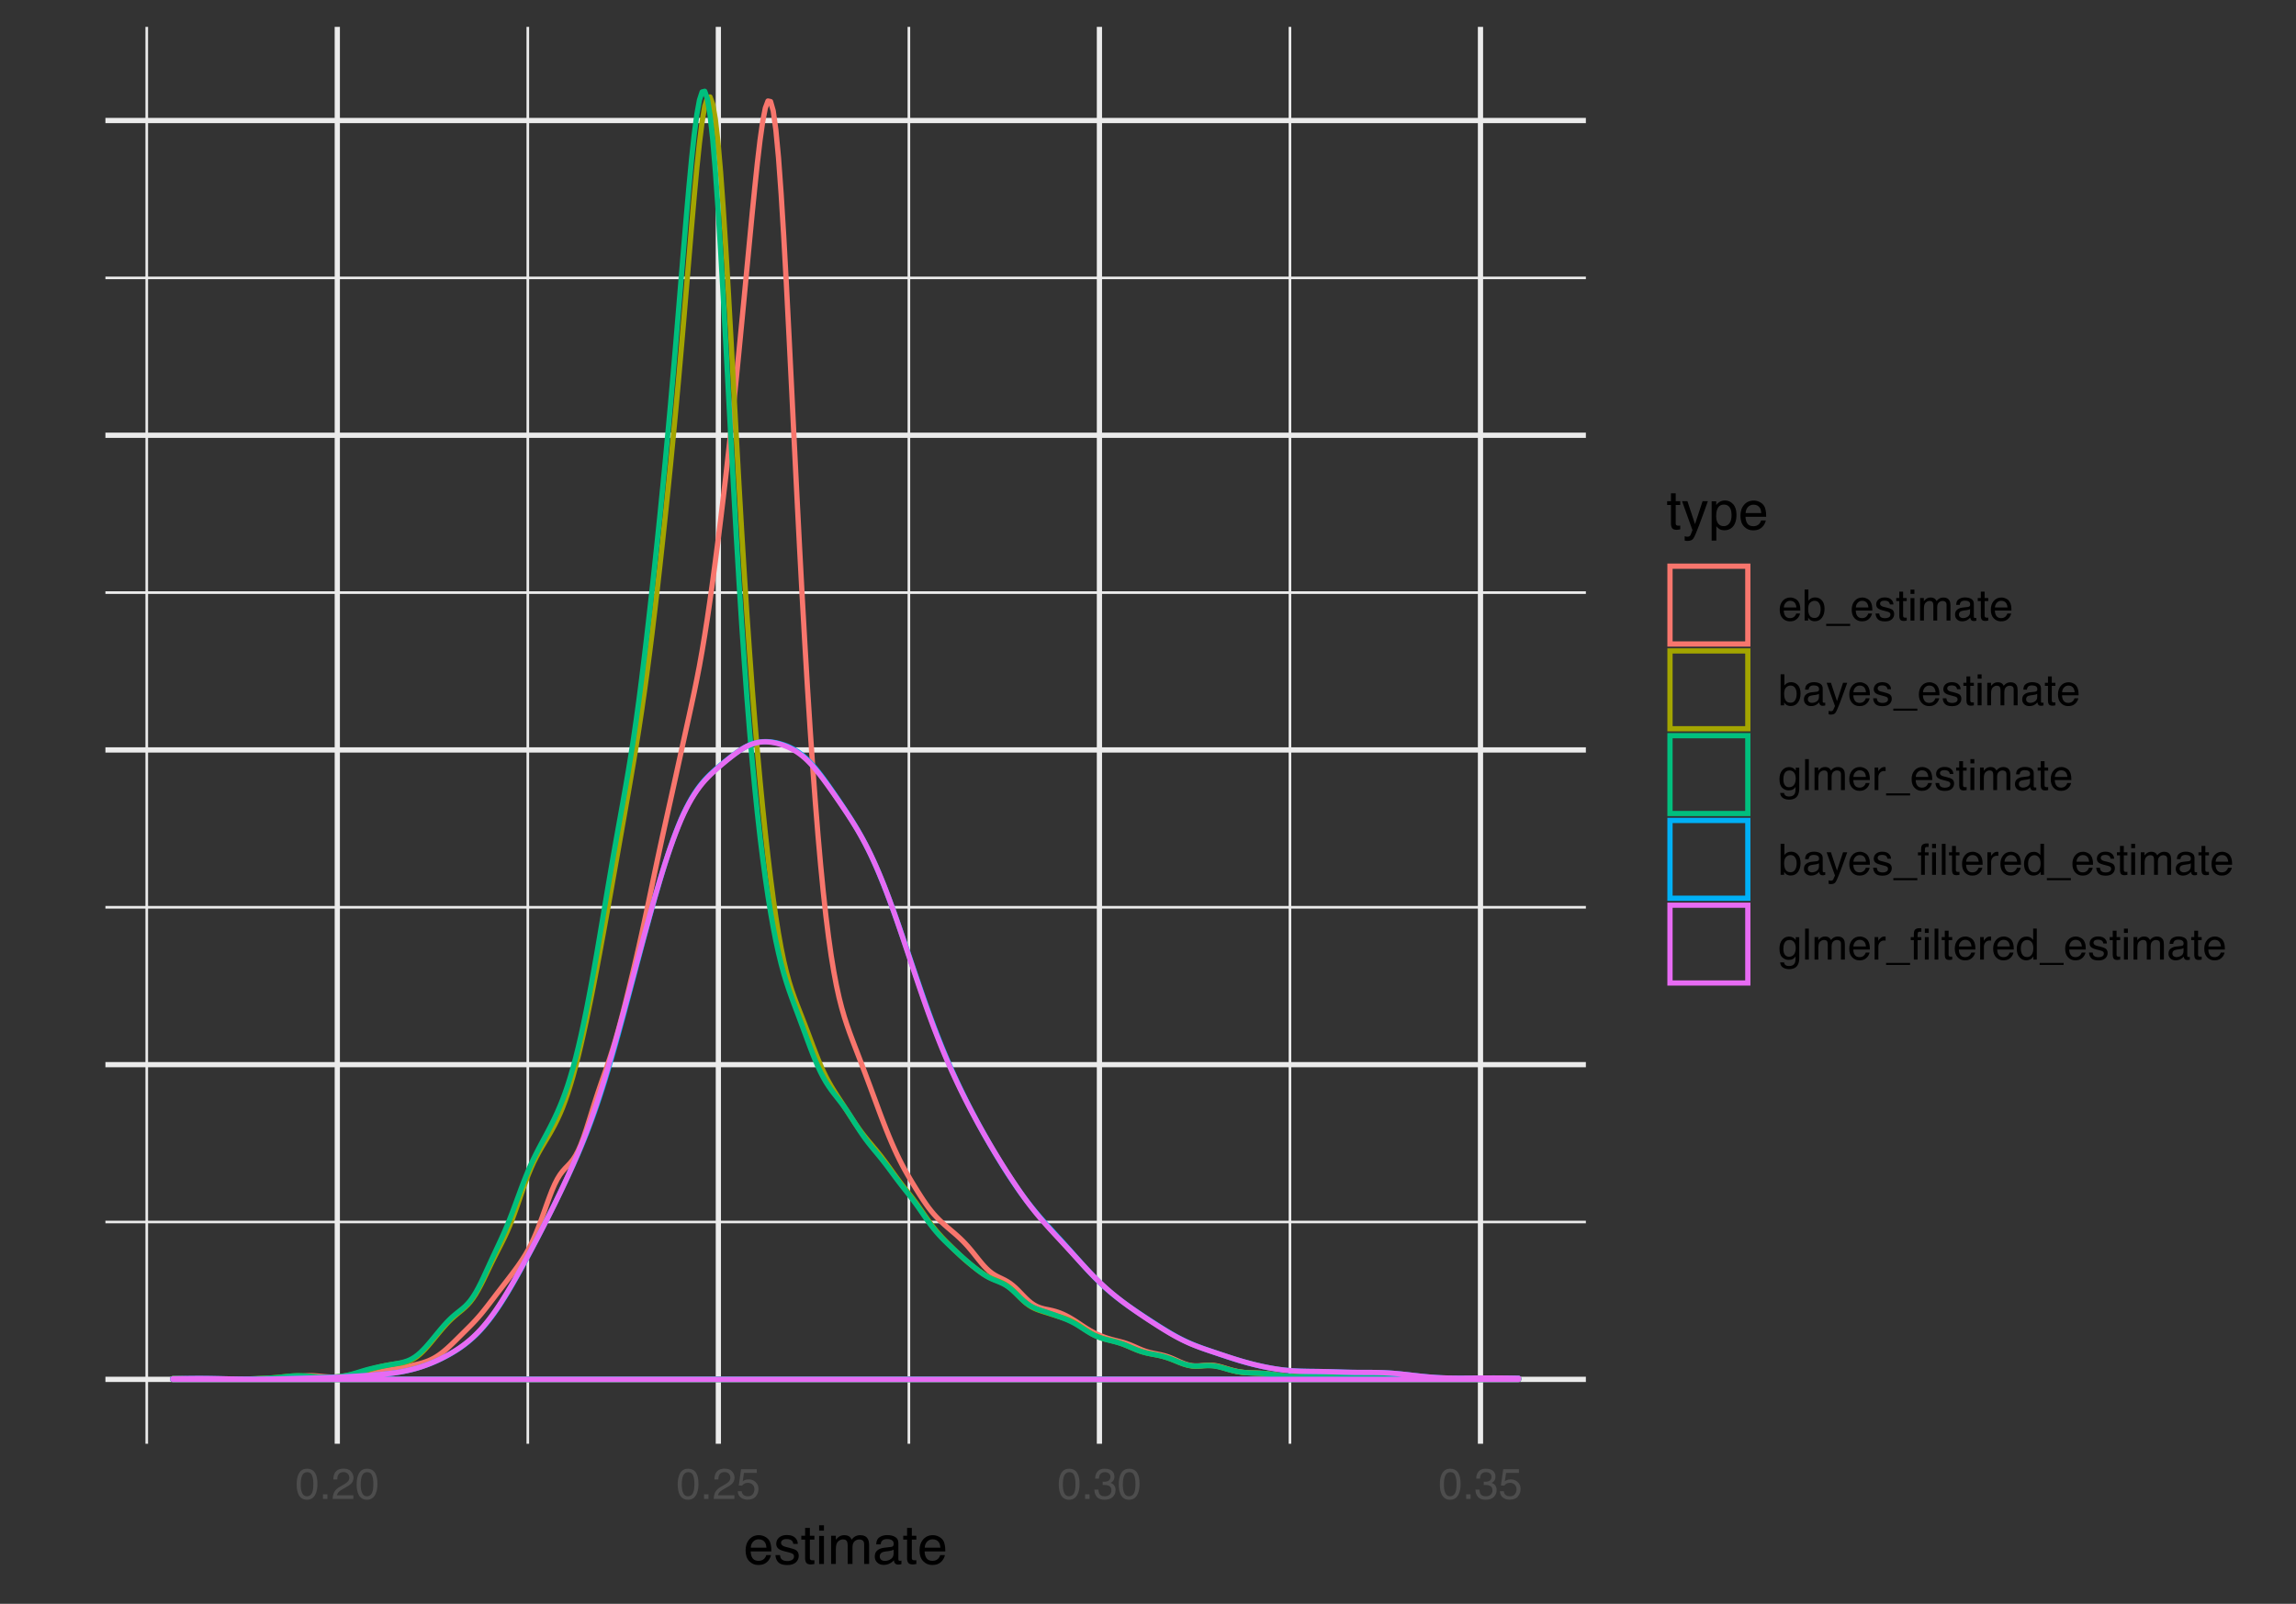 <?xml version="1.0" encoding="UTF-8"?>
<svg xmlns="http://www.w3.org/2000/svg" xmlns:xlink="http://www.w3.org/1999/xlink" width="468pt" height="327pt" viewBox="0 0 468 327" version="1.1">
<rect x="0" y="0" width="468" height="327" fill="#333333" stroke="none"/>
<defs>
<g>
<symbol overflow="visible" id="glyph0-0">
<path style="stroke:none;" d="M 0.281 0 L 0.281 -6.312 L 5.297 -6.312 L 5.297 0 Z M 4.5 -0.797 L 4.5 -5.516 L 1.078 -5.516 L 1.078 -0.797 Z M 4.5 -0.797 "/>
</symbol>
<symbol overflow="visible" id="glyph0-1">
<path style="stroke:none;" d="M 2.375 -6.156 C 3.176 -6.156 3.754 -5.828 4.109 -5.172 C 4.379 -4.66 4.516 -3.961 4.516 -3.078 C 4.516 -2.242 4.391 -1.555 4.141 -1.016 C 3.785 -0.223 3.195 0.172 2.375 0.172 C 1.633 0.172 1.082 -0.148 0.719 -0.797 C 0.426 -1.328 0.281 -2.047 0.281 -2.953 C 0.281 -3.648 0.367 -4.25 0.547 -4.75 C 0.879 -5.688 1.488 -6.156 2.375 -6.156 Z M 2.375 -0.531 C 2.77 -0.531 3.086 -0.707 3.328 -1.062 C 3.566 -1.426 3.688 -2.086 3.688 -3.047 C 3.688 -3.754 3.598 -4.332 3.422 -4.781 C 3.254 -5.227 2.922 -5.453 2.422 -5.453 C 1.973 -5.453 1.641 -5.238 1.422 -4.812 C 1.211 -4.383 1.109 -3.754 1.109 -2.922 C 1.109 -2.297 1.176 -1.789 1.312 -1.406 C 1.52 -0.82 1.875 -0.531 2.375 -0.531 Z M 2.375 -0.531 "/>
</symbol>
<symbol overflow="visible" id="glyph0-2">
<path style="stroke:none;" d="M 0.75 -0.938 L 1.656 -0.938 L 1.656 0 L 0.75 0 Z M 0.75 -0.938 "/>
</symbol>
<symbol overflow="visible" id="glyph0-3">
<path style="stroke:none;" d="M 0.281 0 C 0.301 -0.531 0.406 -0.988 0.594 -1.375 C 0.789 -1.77 1.164 -2.129 1.719 -2.453 L 2.547 -2.922 C 2.91 -3.141 3.164 -3.328 3.312 -3.484 C 3.551 -3.711 3.672 -3.984 3.672 -4.297 C 3.672 -4.648 3.562 -4.93 3.344 -5.141 C 3.133 -5.359 2.848 -5.469 2.484 -5.469 C 1.961 -5.469 1.598 -5.266 1.391 -4.859 C 1.285 -4.648 1.227 -4.352 1.219 -3.969 L 0.422 -3.969 C 0.43 -4.5 0.531 -4.938 0.719 -5.281 C 1.051 -5.875 1.645 -6.172 2.5 -6.172 C 3.195 -6.172 3.707 -5.977 4.031 -5.594 C 4.363 -5.219 4.531 -4.797 4.531 -4.328 C 4.531 -3.836 4.352 -3.414 4 -3.062 C 3.801 -2.863 3.441 -2.617 2.922 -2.328 L 2.344 -2 C 2.062 -1.844 1.836 -1.695 1.672 -1.562 C 1.391 -1.312 1.211 -1.035 1.141 -0.734 L 4.5 -0.734 L 4.5 0 Z M 0.281 0 "/>
</symbol>
<symbol overflow="visible" id="glyph0-4">
<path style="stroke:none;" d="M 1.094 -1.562 C 1.133 -1.125 1.336 -0.82 1.703 -0.656 C 1.879 -0.57 2.094 -0.531 2.344 -0.531 C 2.801 -0.531 3.141 -0.676 3.359 -0.969 C 3.578 -1.258 3.688 -1.582 3.688 -1.938 C 3.688 -2.363 3.555 -2.691 3.297 -2.922 C 3.035 -3.16 2.719 -3.281 2.344 -3.281 C 2.082 -3.281 1.852 -3.227 1.656 -3.125 C 1.469 -3.02 1.305 -2.879 1.172 -2.703 L 0.5 -2.734 L 0.969 -6.047 L 4.172 -6.047 L 4.172 -5.297 L 1.562 -5.297 L 1.297 -3.594 C 1.43 -3.695 1.566 -3.773 1.703 -3.828 C 1.93 -3.93 2.195 -3.984 2.5 -3.984 C 3.062 -3.984 3.535 -3.801 3.922 -3.438 C 4.316 -3.07 4.516 -2.609 4.516 -2.047 C 4.516 -1.461 4.332 -0.945 3.969 -0.5 C 3.613 -0.062 3.047 0.156 2.266 0.156 C 1.754 0.156 1.305 0.016 0.922 -0.266 C 0.547 -0.547 0.332 -0.977 0.281 -1.562 Z M 1.094 -1.562 "/>
</symbol>
<symbol overflow="visible" id="glyph0-5">
<path style="stroke:none;" d="M 2.281 0.172 C 1.551 0.172 1.02 -0.023 0.688 -0.422 C 0.363 -0.828 0.203 -1.316 0.203 -1.891 L 1.016 -1.891 C 1.047 -1.492 1.117 -1.203 1.234 -1.016 C 1.441 -0.691 1.805 -0.531 2.328 -0.531 C 2.734 -0.531 3.055 -0.641 3.297 -0.859 C 3.547 -1.078 3.672 -1.359 3.672 -1.703 C 3.672 -2.129 3.539 -2.426 3.281 -2.594 C 3.031 -2.758 2.672 -2.844 2.203 -2.844 C 2.148 -2.844 2.098 -2.844 2.047 -2.844 C 1.992 -2.844 1.941 -2.844 1.891 -2.844 L 1.891 -3.516 C 1.973 -3.516 2.039 -3.508 2.094 -3.5 C 2.145 -3.5 2.203 -3.5 2.266 -3.5 C 2.555 -3.5 2.797 -3.547 2.984 -3.641 C 3.305 -3.797 3.469 -4.082 3.469 -4.5 C 3.469 -4.801 3.359 -5.035 3.141 -5.203 C 2.922 -5.367 2.672 -5.453 2.391 -5.453 C 1.867 -5.453 1.508 -5.281 1.312 -4.938 C 1.207 -4.75 1.145 -4.477 1.125 -4.125 L 0.359 -4.125 C 0.359 -4.582 0.453 -4.973 0.641 -5.297 C 0.953 -5.867 1.504 -6.156 2.297 -6.156 C 2.93 -6.156 3.422 -6.016 3.766 -5.734 C 4.109 -5.461 4.281 -5.062 4.281 -4.531 C 4.281 -4.145 4.176 -3.836 3.969 -3.609 C 3.844 -3.461 3.68 -3.348 3.484 -3.266 C 3.805 -3.172 4.055 -3 4.234 -2.75 C 4.422 -2.5 4.516 -2.191 4.516 -1.828 C 4.516 -1.234 4.316 -0.75 3.922 -0.375 C 3.535 -0.008 2.988 0.172 2.281 0.172 Z M 2.281 0.172 "/>
</symbol>
<symbol overflow="visible" id="glyph0-6">
<path style="stroke:none;" d="M 2.484 -4.703 C 2.805 -4.703 3.117 -4.625 3.422 -4.469 C 3.734 -4.32 3.969 -4.125 4.125 -3.875 C 4.281 -3.645 4.383 -3.375 4.438 -3.062 C 4.488 -2.852 4.516 -2.516 4.516 -2.047 L 1.141 -2.047 C 1.148 -1.586 1.258 -1.211 1.469 -0.922 C 1.676 -0.641 1.992 -0.5 2.422 -0.5 C 2.828 -0.5 3.148 -0.633 3.391 -0.906 C 3.523 -1.062 3.625 -1.238 3.688 -1.438 L 4.453 -1.438 C 4.43 -1.27 4.363 -1.082 4.25 -0.875 C 4.133 -0.664 4.004 -0.5 3.859 -0.375 C 3.629 -0.145 3.344 0.008 3 0.094 C 2.812 0.133 2.598 0.156 2.359 0.156 C 1.785 0.156 1.301 -0.051 0.906 -0.469 C 0.508 -0.883 0.312 -1.469 0.312 -2.219 C 0.312 -2.945 0.508 -3.539 0.906 -4 C 1.312 -4.469 1.836 -4.703 2.484 -4.703 Z M 3.719 -2.672 C 3.688 -3.004 3.613 -3.27 3.5 -3.469 C 3.281 -3.844 2.926 -4.031 2.438 -4.031 C 2.082 -4.031 1.785 -3.898 1.547 -3.641 C 1.305 -3.391 1.176 -3.066 1.156 -2.672 Z M 2.406 -4.719 Z M 2.406 -4.719 "/>
</symbol>
<symbol overflow="visible" id="glyph0-7">
<path style="stroke:none;" d="M 0.5 -6.328 L 1.266 -6.328 L 1.266 -4.047 C 1.43 -4.266 1.629 -4.43 1.859 -4.547 C 2.098 -4.66 2.352 -4.719 2.625 -4.719 C 3.195 -4.719 3.66 -4.52 4.016 -4.125 C 4.379 -3.738 4.562 -3.16 4.562 -2.391 C 4.562 -1.66 4.383 -1.055 4.031 -0.578 C 3.676 -0.098 3.188 0.141 2.562 0.141 C 2.219 0.141 1.922 0.055 1.672 -0.109 C 1.535 -0.203 1.383 -0.363 1.219 -0.594 L 1.219 0 L 0.5 0 Z M 2.516 -0.531 C 2.93 -0.531 3.242 -0.695 3.453 -1.031 C 3.66 -1.363 3.766 -1.801 3.766 -2.344 C 3.766 -2.832 3.66 -3.234 3.453 -3.547 C 3.242 -3.867 2.938 -4.031 2.531 -4.031 C 2.188 -4.031 1.879 -3.898 1.609 -3.641 C 1.348 -3.379 1.219 -2.945 1.219 -2.344 C 1.219 -1.914 1.27 -1.566 1.375 -1.297 C 1.582 -0.785 1.961 -0.531 2.516 -0.531 Z M 2.516 -0.531 "/>
</symbol>
<symbol overflow="visible" id="glyph0-8">
<path style="stroke:none;" d="M 0 1.094 L 0 0.672 L 4.891 0.672 L 4.891 1.094 Z M 0 1.094 "/>
</symbol>
<symbol overflow="visible" id="glyph0-9">
<path style="stroke:none;" d="M 1.031 -1.438 C 1.051 -1.188 1.113 -0.988 1.219 -0.844 C 1.414 -0.602 1.754 -0.484 2.234 -0.484 C 2.516 -0.484 2.766 -0.539 2.984 -0.656 C 3.203 -0.781 3.312 -0.973 3.312 -1.234 C 3.312 -1.43 3.223 -1.582 3.047 -1.688 C 2.941 -1.75 2.723 -1.82 2.391 -1.906 L 1.781 -2.062 C 1.383 -2.164 1.094 -2.273 0.906 -2.391 C 0.57 -2.598 0.406 -2.891 0.406 -3.266 C 0.406 -3.691 0.562 -4.039 0.875 -4.312 C 1.195 -4.582 1.617 -4.719 2.141 -4.719 C 2.836 -4.719 3.336 -4.516 3.641 -4.109 C 3.836 -3.848 3.93 -3.57 3.922 -3.281 L 3.203 -3.281 C 3.18 -3.457 3.117 -3.613 3.016 -3.75 C 2.836 -3.957 2.531 -4.062 2.094 -4.062 C 1.801 -4.062 1.578 -4.004 1.422 -3.891 C 1.273 -3.773 1.203 -3.629 1.203 -3.453 C 1.203 -3.254 1.301 -3.094 1.5 -2.969 C 1.613 -2.895 1.781 -2.832 2 -2.781 L 2.516 -2.656 C 3.066 -2.52 3.438 -2.391 3.625 -2.266 C 3.926 -2.066 4.078 -1.754 4.078 -1.328 C 4.078 -0.922 3.922 -0.566 3.609 -0.266 C 3.305 0.023 2.832 0.172 2.188 0.172 C 1.508 0.172 1.023 0.02 0.734 -0.281 C 0.453 -0.594 0.301 -0.977 0.281 -1.438 Z M 2.172 -4.719 Z M 2.172 -4.719 "/>
</symbol>
<symbol overflow="visible" id="glyph0-10">
<path style="stroke:none;" d="M 0.719 -5.891 L 1.5 -5.891 L 1.5 -4.594 L 2.234 -4.594 L 2.234 -3.969 L 1.5 -3.969 L 1.5 -0.969 C 1.5 -0.801 1.555 -0.691 1.672 -0.641 C 1.723 -0.609 1.82 -0.594 1.969 -0.594 C 2 -0.594 2.035 -0.594 2.078 -0.594 C 2.129 -0.594 2.18 -0.598 2.234 -0.609 L 2.234 0 C 2.148 0.02 2.055 0.035 1.953 0.047 C 1.859 0.066 1.758 0.078 1.656 0.078 C 1.289 0.078 1.039 -0.016 0.906 -0.203 C 0.781 -0.391 0.719 -0.629 0.719 -0.922 L 0.719 -3.969 L 0.094 -3.969 L 0.094 -4.594 L 0.719 -4.594 Z M 0.719 -5.891 "/>
</symbol>
<symbol overflow="visible" id="glyph0-11">
<path style="stroke:none;" d="M 0.562 -4.578 L 1.359 -4.578 L 1.359 0 L 0.562 0 Z M 0.562 -6.312 L 1.359 -6.312 L 1.359 -5.438 L 0.562 -5.438 Z M 0.562 -6.312 "/>
</symbol>
<symbol overflow="visible" id="glyph0-12">
<path style="stroke:none;" d="M 0.562 -4.594 L 1.328 -4.594 L 1.328 -3.953 C 1.516 -4.172 1.68 -4.332 1.828 -4.438 C 2.086 -4.613 2.379 -4.703 2.703 -4.703 C 3.066 -4.703 3.359 -4.613 3.578 -4.438 C 3.703 -4.332 3.816 -4.18 3.922 -3.984 C 4.098 -4.223 4.301 -4.398 4.531 -4.516 C 4.758 -4.641 5.02 -4.703 5.312 -4.703 C 5.926 -4.703 6.348 -4.477 6.578 -4.031 C 6.691 -3.789 6.75 -3.469 6.75 -3.062 L 6.75 0 L 5.953 0 L 5.953 -3.203 C 5.953 -3.504 5.875 -3.711 5.719 -3.828 C 5.57 -3.941 5.383 -4 5.156 -4 C 4.852 -4 4.594 -3.895 4.375 -3.688 C 4.156 -3.488 4.047 -3.148 4.047 -2.672 L 4.047 0 L 3.266 0 L 3.266 -3 C 3.266 -3.312 3.227 -3.539 3.156 -3.688 C 3.039 -3.895 2.82 -4 2.5 -4 C 2.207 -4 1.941 -3.883 1.703 -3.656 C 1.461 -3.438 1.344 -3.031 1.344 -2.438 L 1.344 0 L 0.562 0 Z M 0.562 -4.594 "/>
</symbol>
<symbol overflow="visible" id="glyph0-13">
<path style="stroke:none;" d="M 1.156 -1.219 C 1.156 -1 1.238 -0.82 1.406 -0.688 C 1.57 -0.562 1.766 -0.5 1.984 -0.5 C 2.254 -0.5 2.52 -0.562 2.781 -0.688 C 3.207 -0.895 3.422 -1.238 3.422 -1.719 L 3.422 -2.344 C 3.328 -2.281 3.203 -2.227 3.047 -2.188 C 2.898 -2.145 2.754 -2.117 2.609 -2.109 L 2.141 -2.047 C 1.867 -2.004 1.66 -1.945 1.516 -1.875 C 1.273 -1.738 1.156 -1.52 1.156 -1.219 Z M 3.031 -2.781 C 3.207 -2.812 3.328 -2.891 3.391 -3.016 C 3.422 -3.078 3.438 -3.176 3.438 -3.312 C 3.438 -3.57 3.344 -3.758 3.156 -3.875 C 2.969 -4 2.703 -4.062 2.359 -4.062 C 1.953 -4.062 1.664 -3.953 1.5 -3.734 C 1.406 -3.609 1.344 -3.43 1.312 -3.203 L 0.594 -3.203 C 0.602 -3.766 0.785 -4.156 1.141 -4.375 C 1.492 -4.602 1.906 -4.719 2.375 -4.719 C 2.914 -4.719 3.352 -4.613 3.688 -4.406 C 4.02 -4.195 4.188 -3.875 4.188 -3.438 L 4.188 -0.797 C 4.188 -0.711 4.203 -0.645 4.234 -0.594 C 4.273 -0.551 4.348 -0.531 4.453 -0.531 C 4.484 -0.531 4.52 -0.531 4.562 -0.531 C 4.602 -0.531 4.648 -0.535 4.703 -0.547 L 4.703 0.016 C 4.578 0.055 4.484 0.078 4.422 0.078 C 4.359 0.086 4.273 0.094 4.172 0.094 C 3.898 0.094 3.707 0 3.594 -0.188 C 3.531 -0.281 3.484 -0.422 3.453 -0.609 C 3.297 -0.398 3.07 -0.219 2.781 -0.062 C 2.488 0.082 2.16 0.156 1.797 0.156 C 1.367 0.156 1.02 0.023 0.75 -0.234 C 0.488 -0.492 0.359 -0.816 0.359 -1.203 C 0.359 -1.629 0.488 -1.957 0.75 -2.188 C 1.02 -2.426 1.367 -2.578 1.797 -2.641 Z M 2.391 -4.719 Z M 2.391 -4.719 "/>
</symbol>
<symbol overflow="visible" id="glyph0-14">
<path style="stroke:none;" d="M 3.438 -4.594 L 4.297 -4.594 C 4.18 -4.301 3.938 -3.629 3.562 -2.578 C 3.289 -1.785 3.055 -1.145 2.859 -0.656 C 2.41 0.52 2.094 1.238 1.906 1.5 C 1.727 1.758 1.414 1.891 0.969 1.891 C 0.863 1.891 0.781 1.883 0.719 1.875 C 0.664 1.863 0.594 1.848 0.5 1.828 L 0.5 1.125 C 0.633 1.156 0.734 1.176 0.797 1.188 C 0.859 1.195 0.91 1.203 0.953 1.203 C 1.098 1.203 1.203 1.176 1.266 1.125 C 1.336 1.082 1.395 1.023 1.438 0.953 C 1.457 0.93 1.508 0.812 1.594 0.594 C 1.688 0.383 1.754 0.234 1.797 0.141 L 0.094 -4.594 L 0.969 -4.594 L 2.203 -0.859 Z M 2.188 -4.719 Z M 2.188 -4.719 "/>
</symbol>
<symbol overflow="visible" id="glyph0-15">
<path style="stroke:none;" d="M 2.188 -4.688 C 2.551 -4.688 2.867 -4.598 3.141 -4.422 C 3.285 -4.316 3.43 -4.172 3.578 -3.984 L 3.578 -4.562 L 4.297 -4.562 L 4.297 -0.375 C 4.297 0.207 4.207 0.672 4.031 1.016 C 3.719 1.641 3.113 1.953 2.219 1.953 C 1.727 1.953 1.312 1.836 0.969 1.609 C 0.633 1.391 0.445 1.047 0.406 0.578 L 1.188 0.578 C 1.227 0.773 1.301 0.93 1.406 1.047 C 1.582 1.223 1.859 1.312 2.234 1.312 C 2.828 1.312 3.219 1.098 3.406 0.672 C 3.508 0.43 3.555 -0.004 3.547 -0.641 C 3.391 -0.398 3.203 -0.223 2.984 -0.109 C 2.773 0.004 2.488 0.062 2.125 0.062 C 1.633 0.062 1.203 -0.113 0.828 -0.469 C 0.453 -0.82 0.266 -1.41 0.266 -2.234 C 0.266 -3.004 0.453 -3.602 0.828 -4.031 C 1.203 -4.469 1.656 -4.688 2.188 -4.688 Z M 3.578 -2.312 C 3.578 -2.883 3.457 -3.305 3.219 -3.578 C 2.988 -3.859 2.691 -4 2.328 -4 C 1.785 -4 1.414 -3.742 1.219 -3.234 C 1.113 -2.961 1.062 -2.609 1.062 -2.172 C 1.062 -1.648 1.164 -1.254 1.375 -0.984 C 1.582 -0.711 1.863 -0.578 2.219 -0.578 C 2.77 -0.578 3.16 -0.828 3.391 -1.328 C 3.516 -1.609 3.578 -1.938 3.578 -2.312 Z M 2.281 -4.719 Z M 2.281 -4.719 "/>
</symbol>
<symbol overflow="visible" id="glyph0-16">
<path style="stroke:none;" d="M 0.594 -6.312 L 1.359 -6.312 L 1.359 0 L 0.594 0 Z M 0.594 -6.312 "/>
</symbol>
<symbol overflow="visible" id="glyph0-17">
<path style="stroke:none;" d="M 0.594 -4.594 L 1.328 -4.594 L 1.328 -3.812 C 1.379 -3.957 1.523 -4.141 1.766 -4.359 C 2.004 -4.586 2.273 -4.703 2.578 -4.703 C 2.586 -4.703 2.609 -4.695 2.641 -4.688 C 2.68 -4.688 2.742 -4.688 2.828 -4.688 L 2.828 -3.859 C 2.773 -3.867 2.727 -3.875 2.688 -3.875 C 2.656 -3.883 2.617 -3.891 2.578 -3.891 C 2.18 -3.891 1.879 -3.766 1.672 -3.516 C 1.461 -3.266 1.359 -2.973 1.359 -2.641 L 1.359 0 L 0.594 0 Z M 0.594 -4.594 "/>
</symbol>
<symbol overflow="visible" id="glyph0-18">
<path style="stroke:none;" d="M 0.766 -5.297 C 0.773 -5.617 0.828 -5.852 0.922 -6 C 1.109 -6.27 1.457 -6.406 1.969 -6.406 C 2.02 -6.406 2.07 -6.398 2.125 -6.391 C 2.176 -6.391 2.234 -6.391 2.297 -6.391 L 2.297 -5.672 C 2.211 -5.68 2.156 -5.688 2.125 -5.688 C 2.094 -5.688 2.055 -5.688 2.016 -5.688 C 1.785 -5.688 1.645 -5.625 1.594 -5.5 C 1.551 -5.383 1.531 -5.078 1.531 -4.578 L 2.297 -4.578 L 2.297 -3.969 L 1.531 -3.969 L 1.531 0 L 0.766 0 L 0.766 -3.969 L 0.125 -3.969 L 0.125 -4.578 L 0.766 -4.578 Z M 0.766 -5.297 "/>
</symbol>
<symbol overflow="visible" id="glyph0-19">
<path style="stroke:none;" d="M 1.062 -2.25 C 1.062 -1.75 1.164 -1.332 1.375 -1 C 1.582 -0.676 1.914 -0.516 2.375 -0.516 C 2.727 -0.516 3.02 -0.664 3.25 -0.969 C 3.488 -1.281 3.609 -1.723 3.609 -2.297 C 3.609 -2.879 3.488 -3.305 3.25 -3.578 C 3.008 -3.859 2.711 -4 2.359 -4 C 1.973 -4 1.66 -3.848 1.422 -3.547 C 1.18 -3.254 1.062 -2.82 1.062 -2.25 Z M 2.219 -4.688 C 2.57 -4.688 2.867 -4.609 3.109 -4.453 C 3.242 -4.367 3.398 -4.219 3.578 -4 L 3.578 -6.328 L 4.312 -6.328 L 4.312 0 L 3.625 0 L 3.625 -0.641 C 3.438 -0.359 3.219 -0.156 2.969 -0.031 C 2.727 0.094 2.453 0.156 2.141 0.156 C 1.617 0.156 1.172 -0.055 0.797 -0.484 C 0.422 -0.91 0.234 -1.484 0.234 -2.203 C 0.234 -2.867 0.406 -3.445 0.75 -3.938 C 1.094 -4.438 1.582 -4.688 2.219 -4.688 Z M 2.219 -4.688 "/>
</symbol>
<symbol overflow="visible" id="glyph1-0">
<path style="stroke:none;" d="M 0.359 0 L 0.359 -7.891 L 6.625 -7.891 L 6.625 0 Z M 5.625 -0.984 L 5.625 -6.906 L 1.344 -6.906 L 1.344 -0.984 Z M 5.625 -0.984 "/>
</symbol>
<symbol overflow="visible" id="glyph1-1">
<path style="stroke:none;" d="M 3.109 -5.875 C 3.516 -5.875 3.906 -5.781 4.281 -5.594 C 4.664 -5.406 4.961 -5.156 5.172 -4.844 C 5.359 -4.562 5.484 -4.223 5.547 -3.828 C 5.609 -3.566 5.641 -3.145 5.641 -2.562 L 1.422 -2.562 C 1.441 -1.977 1.578 -1.508 1.828 -1.156 C 2.086 -0.812 2.488 -0.641 3.031 -0.641 C 3.539 -0.641 3.945 -0.805 4.25 -1.141 C 4.414 -1.328 4.535 -1.551 4.609 -1.812 L 5.562 -1.812 C 5.531 -1.594 5.441 -1.352 5.297 -1.094 C 5.16 -0.832 5.004 -0.625 4.828 -0.469 C 4.535 -0.176 4.176 0.02 3.75 0.125 C 3.508 0.176 3.242 0.203 2.953 0.203 C 2.234 0.203 1.625 -0.055 1.125 -0.578 C 0.633 -1.098 0.391 -1.828 0.391 -2.766 C 0.391 -3.691 0.641 -4.441 1.141 -5.016 C 1.641 -5.586 2.297 -5.875 3.109 -5.875 Z M 4.641 -3.328 C 4.609 -3.754 4.52 -4.094 4.375 -4.344 C 4.102 -4.801 3.66 -5.031 3.047 -5.031 C 2.598 -5.031 2.223 -4.867 1.922 -4.547 C 1.629 -4.234 1.473 -3.828 1.453 -3.328 Z M 3.016 -5.891 Z M 3.016 -5.891 "/>
</symbol>
<symbol overflow="visible" id="glyph1-2">
<path style="stroke:none;" d="M 1.281 -1.812 C 1.312 -1.488 1.395 -1.238 1.531 -1.062 C 1.77 -0.75 2.191 -0.594 2.797 -0.594 C 3.148 -0.594 3.461 -0.672 3.734 -0.828 C 4.004 -0.984 4.141 -1.223 4.141 -1.547 C 4.141 -1.797 4.031 -1.984 3.812 -2.109 C 3.676 -2.191 3.398 -2.285 2.984 -2.391 L 2.219 -2.578 C 1.727 -2.703 1.367 -2.836 1.141 -2.984 C 0.723 -3.254 0.516 -3.617 0.516 -4.078 C 0.516 -4.617 0.707 -5.055 1.094 -5.391 C 1.488 -5.734 2.02 -5.906 2.688 -5.906 C 3.551 -5.906 4.176 -5.648 4.562 -5.141 C 4.801 -4.816 4.914 -4.469 4.906 -4.094 L 4 -4.094 C 3.977 -4.312 3.898 -4.508 3.766 -4.688 C 3.547 -4.945 3.16 -5.078 2.609 -5.078 C 2.242 -5.078 1.969 -5.004 1.781 -4.859 C 1.594 -4.723 1.5 -4.539 1.5 -4.312 C 1.5 -4.062 1.625 -3.863 1.875 -3.719 C 2.008 -3.625 2.219 -3.539 2.5 -3.469 L 3.141 -3.312 C 3.836 -3.145 4.301 -2.984 4.531 -2.828 C 4.914 -2.578 5.109 -2.191 5.109 -1.672 C 5.109 -1.148 4.91 -0.703 4.516 -0.328 C 4.129 0.035 3.539 0.219 2.75 0.219 C 1.895 0.219 1.285 0.023 0.922 -0.359 C 0.566 -0.754 0.379 -1.238 0.359 -1.812 Z M 2.719 -5.891 Z M 2.719 -5.891 "/>
</symbol>
<symbol overflow="visible" id="glyph1-3">
<path style="stroke:none;" d="M 0.906 -7.359 L 1.875 -7.359 L 1.875 -5.75 L 2.797 -5.75 L 2.797 -4.969 L 1.875 -4.969 L 1.875 -1.203 C 1.875 -1.004 1.941 -0.875 2.078 -0.812 C 2.16 -0.77 2.285 -0.75 2.453 -0.75 C 2.504 -0.75 2.555 -0.75 2.609 -0.75 C 2.66 -0.75 2.723 -0.754 2.797 -0.766 L 2.797 0 C 2.68 0.031 2.562 0.051 2.438 0.062 C 2.32 0.082 2.195 0.094 2.062 0.094 C 1.613 0.094 1.305 -0.02 1.141 -0.25 C 0.984 -0.488 0.906 -0.789 0.906 -1.156 L 0.906 -4.969 L 0.125 -4.969 L 0.125 -5.75 L 0.906 -5.75 Z M 0.906 -7.359 "/>
</symbol>
<symbol overflow="visible" id="glyph1-4">
<path style="stroke:none;" d="M 0.703 -5.719 L 1.688 -5.719 L 1.688 0 L 0.703 0 Z M 0.703 -7.891 L 1.688 -7.891 L 1.688 -6.797 L 0.703 -6.797 Z M 0.703 -7.891 "/>
</symbol>
<symbol overflow="visible" id="glyph1-5">
<path style="stroke:none;" d="M 0.703 -5.75 L 1.672 -5.75 L 1.672 -4.938 C 1.898 -5.219 2.102 -5.422 2.281 -5.547 C 2.602 -5.766 2.969 -5.875 3.375 -5.875 C 3.832 -5.875 4.203 -5.766 4.484 -5.547 C 4.641 -5.41 4.781 -5.219 4.906 -4.969 C 5.125 -5.281 5.379 -5.508 5.672 -5.656 C 5.961 -5.801 6.285 -5.875 6.641 -5.875 C 7.41 -5.875 7.938 -5.598 8.219 -5.047 C 8.375 -4.742 8.453 -4.336 8.453 -3.828 L 8.453 0 L 7.438 0 L 7.438 -4 C 7.438 -4.383 7.344 -4.645 7.156 -4.781 C 6.969 -4.926 6.734 -5 6.453 -5 C 6.078 -5 5.75 -4.867 5.469 -4.609 C 5.195 -4.359 5.062 -3.938 5.062 -3.344 L 5.062 0 L 4.078 0 L 4.078 -3.75 C 4.078 -4.145 4.031 -4.43 3.938 -4.609 C 3.789 -4.879 3.52 -5.016 3.125 -5.016 C 2.758 -5.016 2.426 -4.867 2.125 -4.578 C 1.82 -4.297 1.672 -3.785 1.672 -3.047 L 1.672 0 L 0.703 0 Z M 0.703 -5.75 "/>
</symbol>
<symbol overflow="visible" id="glyph1-6">
<path style="stroke:none;" d="M 1.453 -1.531 C 1.453 -1.25 1.551 -1.023 1.75 -0.859 C 1.957 -0.703 2.203 -0.625 2.484 -0.625 C 2.816 -0.625 3.145 -0.703 3.469 -0.859 C 4.008 -1.117 4.281 -1.551 4.281 -2.156 L 4.281 -2.922 C 4.156 -2.848 4 -2.785 3.812 -2.734 C 3.633 -2.691 3.453 -2.656 3.266 -2.625 L 2.688 -2.562 C 2.332 -2.508 2.066 -2.438 1.891 -2.344 C 1.598 -2.164 1.453 -1.895 1.453 -1.531 Z M 3.797 -3.484 C 4.016 -3.516 4.16 -3.609 4.234 -3.766 C 4.273 -3.848 4.297 -3.973 4.297 -4.141 C 4.297 -4.461 4.176 -4.695 3.938 -4.844 C 3.707 -5 3.375 -5.078 2.938 -5.078 C 2.438 -5.078 2.082 -4.941 1.875 -4.672 C 1.75 -4.516 1.672 -4.289 1.641 -4 L 0.734 -4 C 0.754 -4.707 0.984 -5.195 1.422 -5.469 C 1.867 -5.75 2.383 -5.891 2.969 -5.891 C 3.645 -5.891 4.191 -5.758 4.609 -5.5 C 5.035 -5.25 5.25 -4.848 5.25 -4.297 L 5.25 -0.984 C 5.25 -0.891 5.266 -0.812 5.297 -0.75 C 5.336 -0.688 5.426 -0.656 5.562 -0.656 C 5.602 -0.656 5.648 -0.656 5.703 -0.656 C 5.766 -0.664 5.82 -0.676 5.875 -0.688 L 5.875 0.031 C 5.727 0.07 5.613 0.098 5.531 0.109 C 5.457 0.117 5.352 0.125 5.219 0.125 C 4.883 0.125 4.641 0.004 4.484 -0.234 C 4.41 -0.359 4.359 -0.535 4.328 -0.766 C 4.129 -0.504 3.844 -0.281 3.469 -0.094 C 3.102 0.094 2.695 0.188 2.25 0.188 C 1.719 0.188 1.281 0.023 0.938 -0.297 C 0.602 -0.617 0.438 -1.023 0.438 -1.516 C 0.438 -2.047 0.602 -2.457 0.938 -2.75 C 1.27 -3.039 1.707 -3.223 2.25 -3.297 Z M 2.984 -5.891 Z M 2.984 -5.891 "/>
</symbol>
<symbol overflow="visible" id="glyph1-7">
<path style="stroke:none;" d="M 4.297 -5.75 L 5.375 -5.75 C 5.238 -5.383 4.938 -4.547 4.469 -3.234 C 4.113 -2.242 3.816 -1.438 3.578 -0.812 C 3.023 0.656 2.633 1.551 2.406 1.875 C 2.176 2.195 1.781 2.359 1.219 2.359 C 1.082 2.359 0.977 2.352 0.906 2.344 C 0.832 2.332 0.742 2.312 0.641 2.281 L 0.641 1.406 C 0.805 1.445 0.926 1.473 1 1.484 C 1.07 1.492 1.141 1.5 1.203 1.5 C 1.379 1.5 1.508 1.469 1.594 1.406 C 1.676 1.352 1.75 1.285 1.812 1.203 C 1.82 1.172 1.883 1.02 2 0.75 C 2.113 0.488 2.191 0.297 2.234 0.172 L 0.109 -5.75 L 1.203 -5.75 L 2.75 -1.062 Z M 2.75 -5.891 Z M 2.75 -5.891 "/>
</symbol>
<symbol overflow="visible" id="glyph1-8">
<path style="stroke:none;" d="M 3.141 -0.656 C 3.586 -0.656 3.957 -0.844 4.25 -1.219 C 4.551 -1.594 4.703 -2.156 4.703 -2.906 C 4.703 -3.363 4.641 -3.758 4.516 -4.094 C 4.266 -4.727 3.805 -5.047 3.141 -5.047 C 2.461 -5.047 2.004 -4.711 1.766 -4.047 C 1.629 -3.68 1.562 -3.223 1.562 -2.672 C 1.562 -2.234 1.629 -1.859 1.766 -1.547 C 2.016 -0.953 2.473 -0.656 3.141 -0.656 Z M 0.641 -5.719 L 1.578 -5.719 L 1.578 -4.969 C 1.766 -5.227 1.973 -5.426 2.203 -5.562 C 2.535 -5.781 2.922 -5.891 3.359 -5.891 C 4.004 -5.891 4.555 -5.641 5.016 -5.141 C 5.473 -4.641 5.703 -3.926 5.703 -3 C 5.703 -1.75 5.375 -0.852 4.719 -0.312 C 4.301 0.02 3.816 0.188 3.266 0.188 C 2.828 0.188 2.461 0.094 2.172 -0.094 C 2.004 -0.195 1.812 -0.379 1.594 -0.641 L 1.594 2.297 L 0.641 2.297 Z M 0.641 -5.719 "/>
</symbol>
</g>
<clipPath id="clip1">
  <path d="M 21.488 248 L 324 248 L 324 250 L 21.488 250 Z M 21.488 248 "/>
</clipPath>
<clipPath id="clip2">
  <path d="M 21.488 184 L 324 184 L 324 186 L 21.488 186 Z M 21.488 184 "/>
</clipPath>
<clipPath id="clip3">
  <path d="M 21.488 120 L 324 120 L 324 122 L 21.488 122 Z M 21.488 120 "/>
</clipPath>
<clipPath id="clip4">
  <path d="M 21.488 56 L 324 56 L 324 57 L 21.488 57 Z M 21.488 56 "/>
</clipPath>
<clipPath id="clip5">
  <path d="M 29 5.48 L 31 5.48 L 31 295 L 29 295 Z M 29 5.48 "/>
</clipPath>
<clipPath id="clip6">
  <path d="M 107 5.48 L 108 5.48 L 108 295 L 107 295 Z M 107 5.48 "/>
</clipPath>
<clipPath id="clip7">
  <path d="M 184 5.48 L 186 5.48 L 186 295 L 184 295 Z M 184 5.48 "/>
</clipPath>
<clipPath id="clip8">
  <path d="M 262 5.48 L 264 5.48 L 264 295 L 262 295 Z M 262 5.48 "/>
</clipPath>
<clipPath id="clip9">
  <path d="M 21.488 280 L 324 280 L 324 282 L 21.488 282 Z M 21.488 280 "/>
</clipPath>
<clipPath id="clip10">
  <path d="M 21.488 216 L 324 216 L 324 218 L 21.488 218 Z M 21.488 216 "/>
</clipPath>
<clipPath id="clip11">
  <path d="M 21.488 152 L 324 152 L 324 154 L 21.488 154 Z M 21.488 152 "/>
</clipPath>
<clipPath id="clip12">
  <path d="M 21.488 88 L 324 88 L 324 90 L 21.488 90 Z M 21.488 88 "/>
</clipPath>
<clipPath id="clip13">
  <path d="M 21.488 24 L 324 24 L 324 26 L 21.488 26 Z M 21.488 24 "/>
</clipPath>
<clipPath id="clip14">
  <path d="M 68 5.48 L 70 5.48 L 70 295 L 68 295 Z M 68 5.48 "/>
</clipPath>
<clipPath id="clip15">
  <path d="M 145 5.48 L 147 5.48 L 147 295 L 145 295 Z M 145 5.48 "/>
</clipPath>
<clipPath id="clip16">
  <path d="M 223 5.48 L 225 5.48 L 225 295 L 223 295 Z M 223 5.48 "/>
</clipPath>
<clipPath id="clip17">
  <path d="M 301 5.48 L 303 5.48 L 303 295 L 301 295 Z M 301 5.48 "/>
</clipPath>
</defs>
<g id="surface22">
<g clip-path="url(#clip1)" clip-rule="nonzero">
<path style="fill:none;stroke-width:0.533;stroke-linecap:butt;stroke-linejoin:round;stroke:rgb(92.157%,92.157%,92.157%);stroke-opacity:1;stroke-miterlimit:10;" d="M 21.488 249.152 L 323.254 249.152 "/>
</g>
<g clip-path="url(#clip2)" clip-rule="nonzero">
<path style="fill:none;stroke-width:0.533;stroke-linecap:butt;stroke-linejoin:round;stroke:rgb(92.157%,92.157%,92.157%);stroke-opacity:1;stroke-miterlimit:10;" d="M 21.488 184.988 L 323.254 184.988 "/>
</g>
<g clip-path="url(#clip3)" clip-rule="nonzero">
<path style="fill:none;stroke-width:0.533;stroke-linecap:butt;stroke-linejoin:round;stroke:rgb(92.157%,92.157%,92.157%);stroke-opacity:1;stroke-miterlimit:10;" d="M 21.488 120.824 L 323.254 120.824 "/>
</g>
<g clip-path="url(#clip4)" clip-rule="nonzero">
<path style="fill:none;stroke-width:0.533;stroke-linecap:butt;stroke-linejoin:round;stroke:rgb(92.157%,92.157%,92.157%);stroke-opacity:1;stroke-miterlimit:10;" d="M 21.488 56.66 L 323.254 56.66 "/>
</g>
<g clip-path="url(#clip5)" clip-rule="nonzero">
<path style="fill:none;stroke-width:0.533;stroke-linecap:butt;stroke-linejoin:round;stroke:rgb(92.157%,92.157%,92.157%);stroke-opacity:1;stroke-miterlimit:10;" d="M 29.914 294.367 L 29.914 5.48 "/>
</g>
<g clip-path="url(#clip6)" clip-rule="nonzero">
<path style="fill:none;stroke-width:0.533;stroke-linecap:butt;stroke-linejoin:round;stroke:rgb(92.157%,92.157%,92.157%);stroke-opacity:1;stroke-miterlimit:10;" d="M 107.586 294.367 L 107.586 5.48 "/>
</g>
<g clip-path="url(#clip7)" clip-rule="nonzero">
<path style="fill:none;stroke-width:0.533;stroke-linecap:butt;stroke-linejoin:round;stroke:rgb(92.157%,92.157%,92.157%);stroke-opacity:1;stroke-miterlimit:10;" d="M 185.262 294.367 L 185.262 5.48 "/>
</g>
<g clip-path="url(#clip8)" clip-rule="nonzero">
<path style="fill:none;stroke-width:0.533;stroke-linecap:butt;stroke-linejoin:round;stroke:rgb(92.157%,92.157%,92.157%);stroke-opacity:1;stroke-miterlimit:10;" d="M 262.934 294.367 L 262.934 5.48 "/>
</g>
<g clip-path="url(#clip9)" clip-rule="nonzero">
<path style="fill:none;stroke-width:1.067;stroke-linecap:butt;stroke-linejoin:round;stroke:rgb(92.157%,92.157%,92.157%);stroke-opacity:1;stroke-miterlimit:10;" d="M 21.488 281.234 L 323.254 281.234 "/>
</g>
<g clip-path="url(#clip10)" clip-rule="nonzero">
<path style="fill:none;stroke-width:1.067;stroke-linecap:butt;stroke-linejoin:round;stroke:rgb(92.157%,92.157%,92.157%);stroke-opacity:1;stroke-miterlimit:10;" d="M 21.488 217.07 L 323.254 217.07 "/>
</g>
<g clip-path="url(#clip11)" clip-rule="nonzero">
<path style="fill:none;stroke-width:1.067;stroke-linecap:butt;stroke-linejoin:round;stroke:rgb(92.157%,92.157%,92.157%);stroke-opacity:1;stroke-miterlimit:10;" d="M 21.488 152.906 L 323.254 152.906 "/>
</g>
<g clip-path="url(#clip12)" clip-rule="nonzero">
<path style="fill:none;stroke-width:1.067;stroke-linecap:butt;stroke-linejoin:round;stroke:rgb(92.157%,92.157%,92.157%);stroke-opacity:1;stroke-miterlimit:10;" d="M 21.488 88.742 L 323.254 88.742 "/>
</g>
<g clip-path="url(#clip13)" clip-rule="nonzero">
<path style="fill:none;stroke-width:1.067;stroke-linecap:butt;stroke-linejoin:round;stroke:rgb(92.157%,92.157%,92.157%);stroke-opacity:1;stroke-miterlimit:10;" d="M 21.488 24.574 L 323.254 24.574 "/>
</g>
<g clip-path="url(#clip14)" clip-rule="nonzero">
<path style="fill:none;stroke-width:1.067;stroke-linecap:butt;stroke-linejoin:round;stroke:rgb(92.157%,92.157%,92.157%);stroke-opacity:1;stroke-miterlimit:10;" d="M 68.75 294.367 L 68.75 5.48 "/>
</g>
<g clip-path="url(#clip15)" clip-rule="nonzero">
<path style="fill:none;stroke-width:1.067;stroke-linecap:butt;stroke-linejoin:round;stroke:rgb(92.157%,92.157%,92.157%);stroke-opacity:1;stroke-miterlimit:10;" d="M 146.422 294.367 L 146.422 5.48 "/>
</g>
<g clip-path="url(#clip16)" clip-rule="nonzero">
<path style="fill:none;stroke-width:1.067;stroke-linecap:butt;stroke-linejoin:round;stroke:rgb(92.157%,92.157%,92.157%);stroke-opacity:1;stroke-miterlimit:10;" d="M 224.098 294.367 L 224.098 5.48 "/>
</g>
<g clip-path="url(#clip17)" clip-rule="nonzero">
<path style="fill:none;stroke-width:1.067;stroke-linecap:butt;stroke-linejoin:round;stroke:rgb(92.157%,92.157%,92.157%);stroke-opacity:1;stroke-miterlimit:10;" d="M 301.77 294.367 L 301.77 5.48 "/>
</g>
<path style="fill:none;stroke-width:1.067;stroke-linecap:round;stroke-linejoin:round;stroke:rgb(97.255%,46.275%,42.745%);stroke-opacity:1;stroke-miterlimit:10;" d="M 35.207 281.082 L 35.742 281.082 L 36.281 281.09 L 36.816 281.102 L 37.352 281.117 L 37.891 281.133 L 38.426 281.152 L 38.965 281.172 L 39.5 281.188 L 40.039 281.199 L 40.574 281.211 L 41.113 281.219 L 42.184 281.227 L 42.723 281.23 L 43.258 281.234 L 47.016 281.234 L 47.555 281.23 L 48.09 281.23 L 48.629 281.227 L 49.699 281.211 L 50.238 281.203 L 50.773 281.188 L 51.312 281.172 L 51.848 281.156 L 52.387 281.137 L 52.922 281.117 L 53.461 281.102 L 53.996 281.086 L 54.531 281.078 L 55.07 281.07 L 55.605 281.066 L 56.145 281.062 L 56.68 281.055 L 57.219 281.043 L 57.754 281.023 L 58.289 280.992 L 58.828 280.949 L 59.363 280.891 L 59.902 280.824 L 60.438 280.746 L 60.977 280.672 L 61.512 280.602 L 62.047 280.543 L 62.586 280.504 L 63.121 280.484 L 63.66 280.488 L 64.195 280.516 L 64.734 280.555 L 65.27 280.602 L 65.805 280.652 L 66.344 280.699 L 66.879 280.738 L 67.418 280.766 L 67.953 280.777 L 68.492 280.781 L 69.027 280.773 L 69.566 280.762 L 70.102 280.75 L 70.637 280.734 L 71.176 280.719 L 71.711 280.699 L 72.25 280.672 L 72.785 280.633 L 73.324 280.578 L 73.859 280.508 L 74.395 280.414 L 74.934 280.305 L 75.469 280.176 L 76.008 280.039 L 76.543 279.898 L 77.082 279.762 L 77.617 279.633 L 78.152 279.512 L 78.691 279.406 L 79.227 279.312 L 79.766 279.223 L 80.301 279.137 L 80.84 279.047 L 81.375 278.953 L 81.91 278.855 L 82.449 278.746 L 82.984 278.633 L 83.523 278.516 L 84.059 278.391 L 84.598 278.266 L 85.133 278.137 L 85.672 277.996 L 86.207 277.84 L 86.742 277.664 L 87.281 277.465 L 87.816 277.23 L 88.355 276.957 L 88.891 276.648 L 89.43 276.297 L 89.965 275.906 L 90.5 275.484 L 91.039 275.023 L 91.574 274.539 L 92.113 274.031 L 92.648 273.512 L 93.188 272.98 L 93.723 272.449 L 94.258 271.914 L 94.797 271.383 L 95.871 270.309 L 96.406 269.758 L 96.945 269.184 L 97.48 268.586 L 98.02 267.961 L 98.555 267.305 L 99.09 266.629 L 99.629 265.938 L 100.164 265.238 L 100.703 264.535 L 101.238 263.832 L 101.777 263.133 L 102.848 261.742 L 103.387 261.047 L 103.922 260.344 L 104.461 259.637 L 104.996 258.918 L 105.535 258.18 L 106.07 257.41 L 106.605 256.602 L 107.145 255.738 L 107.68 254.797 L 108.219 253.766 L 108.754 252.633 L 109.293 251.387 L 109.828 250.035 L 110.363 248.598 L 110.902 247.102 L 111.438 245.586 L 111.977 244.109 L 112.512 242.723 L 113.051 241.48 L 113.586 240.418 L 114.125 239.539 L 114.66 238.82 L 115.195 238.215 L 115.734 237.66 L 116.27 237.082 L 116.809 236.406 L 117.344 235.578 L 117.883 234.551 L 118.418 233.316 L 118.953 231.891 L 119.492 230.309 L 120.027 228.621 L 120.566 226.895 L 121.102 225.18 L 121.641 223.512 L 122.176 221.906 L 122.711 220.348 L 123.25 218.816 L 123.785 217.273 L 124.324 215.684 L 124.859 214.016 L 125.398 212.25 L 125.934 210.375 L 126.469 208.398 L 127.008 206.34 L 127.543 204.215 L 128.082 202.039 L 128.617 199.832 L 129.156 197.594 L 129.691 195.312 L 130.23 192.98 L 130.766 190.586 L 131.301 188.129 L 131.84 185.617 L 132.375 183.066 L 132.914 180.492 L 133.449 177.926 L 133.988 175.383 L 134.523 172.875 L 135.059 170.406 L 135.598 167.973 L 136.133 165.555 L 136.672 163.141 L 137.207 160.715 L 137.746 158.281 L 138.816 153.391 L 139.355 150.949 L 139.891 148.52 L 140.43 146.09 L 140.965 143.633 L 141.504 141.113 L 142.039 138.484 L 142.578 135.703 L 143.113 132.707 L 143.648 129.488 L 144.188 126.043 L 144.723 122.387 L 145.262 118.543 L 145.797 114.535 L 146.336 110.383 L 146.871 106.086 L 147.406 101.652 L 147.945 97.066 L 148.48 92.316 L 149.02 87.395 L 149.555 82.297 L 150.094 77.039 L 150.629 71.629 L 151.164 66.105 L 151.703 60.5 L 152.238 54.844 L 152.777 49.188 L 153.312 43.605 L 153.852 38.203 L 154.387 33.129 L 154.922 28.582 L 155.461 24.797 L 155.996 22.043 L 156.535 20.598 L 157.07 20.711 L 157.609 22.605 L 158.145 26.477 L 158.684 32.16 L 159.219 39.492 L 159.754 48.219 L 160.293 58.012 L 160.828 68.523 L 161.367 79.41 L 161.902 90.371 L 162.441 101.168 L 162.977 111.633 L 163.512 121.652 L 164.051 131.172 L 164.586 140.152 L 165.125 148.562 L 165.66 156.387 L 166.199 163.633 L 166.734 170.297 L 167.27 176.367 L 167.809 181.844 L 168.344 186.734 L 168.883 191.051 L 169.418 194.828 L 169.957 198.105 L 170.492 200.93 L 171.027 203.367 L 171.566 205.477 L 172.102 207.332 L 172.641 208.988 L 173.176 210.516 L 173.715 211.965 L 174.25 213.375 L 174.789 214.77 L 175.324 216.16 L 175.859 217.566 L 176.398 218.984 L 176.934 220.418 L 177.473 221.863 L 178.008 223.316 L 178.547 224.77 L 179.082 226.219 L 179.617 227.652 L 180.156 229.059 L 180.691 230.426 L 181.23 231.754 L 181.766 233.027 L 182.305 234.246 L 182.84 235.406 L 183.375 236.508 L 183.914 237.555 L 184.449 238.547 L 184.988 239.5 L 185.523 240.422 L 186.062 241.316 L 186.598 242.195 L 187.137 243.059 L 187.672 243.902 L 188.207 244.719 L 188.746 245.5 L 189.281 246.242 L 189.82 246.93 L 190.355 247.57 L 190.895 248.16 L 191.43 248.707 L 191.965 249.219 L 192.504 249.707 L 193.039 250.176 L 193.578 250.637 L 194.113 251.09 L 194.652 251.551 L 195.188 252.027 L 195.723 252.52 L 196.262 253.043 L 196.797 253.602 L 197.336 254.195 L 197.871 254.824 L 198.41 255.48 L 199.48 256.824 L 200.02 257.48 L 200.555 258.098 L 201.094 258.66 L 201.629 259.156 L 202.168 259.582 L 202.703 259.934 L 203.242 260.234 L 203.777 260.496 L 204.312 260.754 L 204.852 261.023 L 205.387 261.328 L 205.926 261.684 L 206.461 262.102 L 207 262.574 L 207.535 263.098 L 208.07 263.648 L 208.609 264.207 L 209.145 264.746 L 209.684 265.246 L 210.219 265.684 L 210.758 266.047 L 211.293 266.344 L 211.828 266.57 L 212.367 266.742 L 212.902 266.879 L 213.441 266.992 L 213.977 267.102 L 214.516 267.223 L 215.051 267.363 L 215.586 267.531 L 216.125 267.727 L 216.66 267.949 L 217.199 268.203 L 217.734 268.48 L 218.273 268.785 L 218.809 269.109 L 219.348 269.449 L 219.883 269.805 L 220.418 270.164 L 220.957 270.52 L 221.492 270.863 L 222.031 271.191 L 222.566 271.496 L 223.105 271.777 L 223.641 272.035 L 224.176 272.273 L 224.715 272.488 L 225.25 272.688 L 225.789 272.867 L 226.324 273.027 L 226.863 273.176 L 227.398 273.312 L 227.934 273.445 L 228.473 273.582 L 229.008 273.73 L 229.547 273.898 L 230.082 274.09 L 230.621 274.305 L 231.156 274.535 L 231.695 274.777 L 232.23 275.012 L 232.766 275.234 L 233.305 275.434 L 233.84 275.609 L 234.379 275.754 L 234.914 275.879 L 235.453 275.988 L 236.523 276.207 L 237.062 276.336 L 237.598 276.484 L 238.137 276.66 L 238.672 276.859 L 239.211 277.086 L 239.746 277.324 L 240.281 277.566 L 240.82 277.805 L 241.355 278.02 L 241.895 278.203 L 242.43 278.348 L 242.969 278.441 L 243.504 278.488 L 244.039 278.492 L 244.578 278.465 L 245.113 278.422 L 245.652 278.375 L 246.188 278.34 L 246.727 278.336 L 247.262 278.371 L 247.801 278.445 L 248.336 278.555 L 248.871 278.691 L 249.41 278.852 L 249.945 279.016 L 250.484 279.176 L 251.02 279.332 L 251.559 279.469 L 252.094 279.59 L 252.629 279.688 L 253.168 279.766 L 253.703 279.828 L 254.242 279.871 L 254.777 279.898 L 255.316 279.922 L 256.387 279.953 L 256.926 279.973 L 257.461 280.004 L 258 280.043 L 258.535 280.094 L 259.074 280.156 L 259.609 280.227 L 260.148 280.301 L 260.684 280.379 L 261.219 280.453 L 261.758 280.52 L 262.293 280.574 L 262.832 280.613 L 263.367 280.641 L 263.906 280.656 L 264.441 280.656 L 264.977 280.652 L 265.516 280.637 L 266.051 280.621 L 266.59 280.602 L 267.125 280.582 L 267.664 280.559 L 268.199 280.535 L 268.734 280.508 L 269.273 280.477 L 269.809 280.445 L 270.348 280.414 L 270.883 280.391 L 271.422 280.379 L 271.957 280.383 L 272.492 280.406 L 273.031 280.445 L 273.566 280.5 L 274.105 280.566 L 274.641 280.633 L 275.18 280.695 L 275.715 280.75 L 276.254 280.781 L 276.789 280.797 L 277.324 280.785 L 277.863 280.762 L 278.398 280.719 L 278.938 280.672 L 279.473 280.617 L 280.012 280.566 L 280.547 280.52 L 281.082 280.484 L 281.621 280.465 L 282.156 280.453 L 282.695 280.461 L 283.23 280.477 L 283.77 280.508 L 284.305 280.551 L 284.84 280.598 L 285.379 280.645 L 285.914 280.695 L 286.453 280.742 L 286.988 280.785 L 287.527 280.828 L 288.062 280.863 L 288.598 280.895 L 289.137 280.93 L 289.672 280.961 L 290.211 280.992 L 290.746 281.023 L 291.285 281.051 L 291.82 281.082 L 292.359 281.109 L 292.895 281.137 L 293.43 281.16 L 293.969 281.18 L 294.504 281.191 L 295.043 281.203 L 295.578 281.207 L 296.652 281.207 L 297.188 281.199 L 297.727 281.188 L 298.262 281.172 L 298.801 281.156 L 299.336 281.141 L 299.875 281.121 L 300.945 281.09 L 301.484 281.082 L 302.02 281.078 L 302.559 281.078 L 303.094 281.086 L 303.633 281.094 L 304.168 281.102 L 304.707 281.109 L 305.777 281.117 L 306.316 281.113 L 306.852 281.105 L 307.391 281.098 L 307.926 281.09 L 308.465 281.082 L 309 281.078 L 309.535 281.078 L 309.535 281.234 L 35.207 281.234 L 35.207 281.082 "/>
<path style="fill:none;stroke-width:1.067;stroke-linecap:round;stroke-linejoin:round;stroke:rgb(63.922%,64.706%,0%);stroke-opacity:1;stroke-miterlimit:10;" d="M 35.207 281.086 L 35.742 281.09 L 36.281 281.098 L 36.816 281.109 L 37.352 281.125 L 37.891 281.141 L 38.426 281.16 L 38.965 281.176 L 39.5 281.191 L 40.039 281.203 L 40.574 281.211 L 41.113 281.219 L 41.648 281.227 L 42.184 281.227 L 42.723 281.23 L 43.258 281.234 L 45.941 281.234 L 46.48 281.23 L 47.016 281.23 L 47.555 281.227 L 48.09 281.223 L 48.629 281.215 L 49.164 281.207 L 49.699 281.195 L 50.238 281.18 L 50.773 281.16 L 51.312 281.141 L 51.848 281.121 L 52.387 281.098 L 52.922 281.074 L 53.461 281.047 L 54.531 280.992 L 55.07 280.961 L 55.605 280.922 L 56.145 280.879 L 56.68 280.832 L 57.219 280.781 L 57.754 280.723 L 58.289 280.668 L 58.828 280.617 L 59.363 280.574 L 59.902 280.543 L 60.438 280.527 L 60.977 280.523 L 61.512 280.539 L 62.047 280.562 L 62.586 280.602 L 63.121 280.641 L 63.66 280.688 L 64.195 280.73 L 64.734 280.766 L 65.27 280.793 L 65.805 280.812 L 66.344 280.816 L 66.879 280.812 L 67.418 280.797 L 67.953 280.77 L 68.492 280.73 L 69.027 280.684 L 69.566 280.621 L 70.102 280.551 L 70.637 280.465 L 71.176 280.363 L 71.711 280.25 L 72.25 280.121 L 72.785 279.98 L 73.324 279.832 L 74.395 279.52 L 74.934 279.359 L 75.469 279.203 L 76.008 279.055 L 76.543 278.906 L 77.082 278.77 L 77.617 278.637 L 78.152 278.516 L 78.691 278.406 L 79.227 278.305 L 79.766 278.215 L 80.301 278.137 L 80.84 278.062 L 81.375 277.984 L 81.91 277.895 L 82.449 277.781 L 82.984 277.633 L 83.523 277.438 L 84.059 277.184 L 84.598 276.867 L 85.133 276.484 L 85.672 276.035 L 86.207 275.527 L 86.742 274.965 L 87.281 274.363 L 87.816 273.73 L 88.355 273.082 L 88.891 272.43 L 89.43 271.773 L 89.965 271.133 L 90.5 270.512 L 91.039 269.918 L 91.574 269.359 L 92.113 268.84 L 92.648 268.355 L 93.188 267.898 L 93.723 267.461 L 94.258 267.02 L 94.797 266.547 L 95.332 266.016 L 95.871 265.41 L 96.406 264.703 L 96.945 263.891 L 97.48 262.98 L 98.02 261.977 L 98.555 260.906 L 99.09 259.797 L 99.629 258.676 L 100.164 257.562 L 100.703 256.48 L 101.238 255.426 L 101.777 254.383 L 102.312 253.328 L 102.848 252.234 L 103.387 251.07 L 103.922 249.816 L 104.461 248.465 L 104.996 247.02 L 105.535 245.508 L 106.07 243.961 L 106.605 242.418 L 107.145 240.922 L 107.68 239.508 L 108.219 238.207 L 108.754 237.02 L 109.293 235.934 L 109.828 234.938 L 110.363 234 L 110.902 233.098 L 111.438 232.203 L 111.977 231.297 L 112.512 230.352 L 113.051 229.352 L 113.586 228.281 L 114.125 227.113 L 114.66 225.84 L 115.195 224.434 L 115.734 222.883 L 116.27 221.191 L 116.809 219.352 L 117.344 217.371 L 117.883 215.254 L 118.418 213.012 L 118.953 210.652 L 119.492 208.184 L 120.027 205.621 L 120.566 202.973 L 121.102 200.246 L 121.641 197.453 L 122.176 194.598 L 122.711 191.695 L 123.25 188.75 L 123.785 185.77 L 124.324 182.77 L 124.859 179.746 L 125.398 176.715 L 126.469 170.637 L 127.008 167.59 L 127.543 164.539 L 128.082 161.469 L 128.617 158.367 L 129.156 155.203 L 129.691 151.945 L 130.23 148.559 L 130.766 145.023 L 131.301 141.316 L 131.84 137.426 L 132.375 133.344 L 132.914 129.07 L 133.449 124.613 L 133.988 119.992 L 134.523 115.215 L 135.059 110.297 L 135.598 105.25 L 136.133 100.066 L 136.672 94.746 L 137.207 89.258 L 137.746 83.594 L 138.281 77.738 L 138.816 71.68 L 139.355 65.438 L 139.891 59.047 L 140.43 52.594 L 140.965 46.195 L 141.504 40.008 L 142.039 34.23 L 142.578 29.086 L 143.113 24.816 L 143.648 21.656 L 144.188 19.945 L 144.723 19.758 L 145.262 21.184 L 145.797 24.242 L 146.336 28.887 L 146.871 34.984 L 147.406 42.352 L 147.945 50.742 L 148.48 59.895 L 149.02 69.527 L 149.555 79.379 L 150.094 89.219 L 150.629 98.848 L 151.164 108.105 L 151.703 116.895 L 152.238 125.184 L 152.777 132.957 L 153.312 140.223 L 153.852 147.004 L 154.387 153.328 L 154.922 159.227 L 155.461 164.734 L 155.996 169.883 L 156.535 174.684 L 157.07 179.141 L 157.609 183.258 L 158.145 187.008 L 158.684 190.359 L 159.219 193.328 L 159.754 195.926 L 160.293 198.18 L 160.828 200.129 L 161.367 201.84 L 161.902 203.371 L 162.441 204.797 L 162.977 206.168 L 163.512 207.531 L 164.051 208.914 L 164.586 210.32 L 165.125 211.75 L 165.66 213.18 L 166.199 214.582 L 166.734 215.934 L 167.27 217.207 L 167.809 218.398 L 168.344 219.5 L 168.883 220.516 L 169.418 221.453 L 169.957 222.332 L 170.492 223.176 L 171.027 224 L 171.566 224.816 L 172.102 225.641 L 172.641 226.477 L 173.176 227.312 L 173.715 228.145 L 174.25 228.961 L 174.789 229.746 L 175.324 230.5 L 175.859 231.215 L 176.398 231.898 L 176.934 232.555 L 177.473 233.195 L 178.008 233.832 L 178.547 234.473 L 179.082 235.129 L 179.617 235.809 L 180.156 236.516 L 180.691 237.242 L 181.23 237.984 L 181.766 238.738 L 182.305 239.484 L 182.84 240.223 L 183.375 240.941 L 183.914 241.645 L 184.449 242.328 L 184.988 243.008 L 185.523 243.688 L 186.062 244.383 L 186.598 245.102 L 187.137 245.848 L 187.672 246.617 L 188.207 247.398 L 188.746 248.176 L 189.281 248.941 L 189.82 249.676 L 190.355 250.371 L 190.895 251.031 L 191.43 251.648 L 191.965 252.234 L 192.504 252.797 L 193.039 253.344 L 193.578 253.879 L 194.113 254.41 L 194.652 254.938 L 195.188 255.457 L 195.723 255.965 L 196.262 256.457 L 196.797 256.93 L 197.336 257.391 L 197.871 257.832 L 198.41 258.262 L 198.945 258.676 L 199.48 259.074 L 200.02 259.453 L 200.555 259.812 L 201.094 260.137 L 201.629 260.426 L 202.168 260.68 L 202.703 260.902 L 203.242 261.113 L 203.777 261.328 L 204.312 261.57 L 204.852 261.855 L 205.387 262.199 L 205.926 262.609 L 206.461 263.082 L 207 263.602 L 208.07 264.695 L 208.609 265.215 L 209.145 265.684 L 209.684 266.09 L 210.219 266.434 L 210.758 266.719 L 211.293 266.953 L 211.828 267.152 L 212.367 267.332 L 212.902 267.504 L 213.441 267.668 L 213.977 267.836 L 214.516 268.008 L 215.586 268.344 L 216.125 268.512 L 216.66 268.684 L 217.199 268.867 L 217.734 269.074 L 218.273 269.309 L 218.809 269.574 L 219.348 269.879 L 219.883 270.211 L 220.418 270.566 L 220.957 270.93 L 221.492 271.289 L 222.031 271.633 L 222.566 271.949 L 223.105 272.23 L 223.641 272.477 L 224.176 272.688 L 224.715 272.867 L 225.25 273.027 L 225.789 273.164 L 226.324 273.297 L 226.863 273.426 L 227.398 273.566 L 227.934 273.719 L 228.473 273.895 L 229.008 274.09 L 229.547 274.305 L 230.082 274.535 L 230.621 274.77 L 231.156 275 L 231.695 275.223 L 232.23 275.422 L 232.766 275.598 L 233.305 275.75 L 233.84 275.883 L 234.379 275.996 L 234.914 276.102 L 235.453 276.203 L 235.988 276.305 L 236.523 276.422 L 237.062 276.559 L 237.598 276.715 L 238.137 276.891 L 238.672 277.09 L 239.211 277.301 L 239.746 277.52 L 240.281 277.742 L 240.82 277.953 L 241.355 278.145 L 241.895 278.305 L 242.43 278.43 L 242.969 278.512 L 243.504 278.551 L 244.039 278.551 L 244.578 278.523 L 245.113 278.48 L 245.652 278.441 L 246.188 278.414 L 246.727 278.414 L 247.262 278.449 L 247.801 278.52 L 248.336 278.625 L 248.871 278.758 L 249.41 278.906 L 249.945 279.07 L 250.484 279.23 L 251.02 279.383 L 251.559 279.52 L 252.094 279.633 L 252.629 279.727 L 253.168 279.801 L 253.703 279.855 L 254.242 279.895 L 254.777 279.922 L 255.316 279.941 L 256.387 279.98 L 256.926 280.008 L 257.461 280.043 L 258 280.09 L 258.535 280.145 L 259.074 280.207 L 259.609 280.277 L 260.148 280.352 L 261.219 280.492 L 261.758 280.551 L 262.293 280.598 L 262.832 280.633 L 263.367 280.656 L 263.906 280.664 L 264.441 280.664 L 264.977 280.652 L 265.516 280.637 L 266.051 280.613 L 266.59 280.586 L 267.125 280.559 L 267.664 280.527 L 268.199 280.496 L 268.734 280.469 L 269.273 280.438 L 269.809 280.414 L 270.348 280.395 L 270.883 280.383 L 271.422 280.387 L 271.957 280.402 L 272.492 280.434 L 273.031 280.48 L 273.566 280.539 L 274.105 280.602 L 274.641 280.66 L 275.18 280.715 L 275.715 280.758 L 276.254 280.781 L 276.789 280.789 L 277.324 280.777 L 277.863 280.75 L 278.398 280.711 L 278.938 280.66 L 279.473 280.609 L 280.012 280.559 L 280.547 280.52 L 281.082 280.488 L 281.621 280.469 L 282.156 280.465 L 282.695 280.477 L 283.23 280.5 L 283.77 280.531 L 284.84 280.617 L 285.379 280.664 L 285.914 280.707 L 286.453 280.75 L 286.988 280.789 L 287.527 280.824 L 288.598 280.887 L 289.137 280.918 L 289.672 280.949 L 290.211 280.98 L 290.746 281.012 L 291.285 281.047 L 291.82 281.078 L 292.359 281.105 L 292.895 281.133 L 293.43 281.156 L 293.969 281.176 L 294.504 281.191 L 295.043 281.199 L 295.578 281.207 L 296.652 281.207 L 297.188 281.199 L 297.727 281.191 L 298.262 281.18 L 298.801 281.164 L 299.336 281.148 L 299.875 281.133 L 300.41 281.113 L 300.945 281.102 L 301.484 281.09 L 302.02 281.082 L 303.094 281.082 L 303.633 281.09 L 304.168 281.094 L 304.707 281.102 L 305.242 281.105 L 306.316 281.105 L 306.852 281.102 L 307.391 281.098 L 307.926 281.09 L 308.465 281.086 L 309 281.082 L 309.535 281.082 L 309.535 281.234 L 35.207 281.234 L 35.207 281.086 "/>
<path style="fill:none;stroke-width:1.067;stroke-linecap:round;stroke-linejoin:round;stroke:rgb(0%,74.902%,49.02%);stroke-opacity:1;stroke-miterlimit:10;" d="M 35.207 281.09 L 35.742 281.09 L 36.281 281.098 L 37.352 281.121 L 37.891 281.141 L 38.426 281.156 L 38.965 281.172 L 39.5 281.188 L 40.039 281.199 L 40.574 281.207 L 41.113 281.219 L 42.184 281.227 L 42.723 281.23 L 43.258 281.23 L 43.797 281.234 L 45.406 281.234 L 45.941 281.23 L 46.48 281.23 L 47.016 281.227 L 47.555 281.223 L 48.09 281.215 L 48.629 281.207 L 49.164 281.199 L 49.699 281.184 L 50.238 281.168 L 50.773 281.152 L 51.312 281.133 L 51.848 281.113 L 52.387 281.094 L 52.922 281.07 L 53.461 281.051 L 54.531 281.004 L 55.07 280.973 L 55.605 280.938 L 56.145 280.895 L 56.68 280.848 L 57.219 280.793 L 58.289 280.668 L 58.828 280.613 L 59.363 280.562 L 59.902 280.527 L 60.438 280.504 L 60.977 280.5 L 61.512 280.512 L 62.047 280.539 L 62.586 280.574 L 63.121 280.617 L 63.66 280.664 L 64.195 280.707 L 64.734 280.746 L 65.27 280.777 L 65.805 280.797 L 66.344 280.809 L 66.879 280.809 L 67.418 280.797 L 67.953 280.773 L 68.492 280.738 L 69.027 280.691 L 69.566 280.625 L 70.102 280.543 L 70.637 280.441 L 71.176 280.32 L 71.711 280.184 L 72.25 280.031 L 72.785 279.871 L 73.324 279.703 L 73.859 279.539 L 74.395 279.379 L 74.934 279.23 L 75.469 279.09 L 76.008 278.961 L 76.543 278.84 L 77.082 278.723 L 77.617 278.613 L 78.152 278.508 L 78.691 278.406 L 79.227 278.309 L 79.766 278.211 L 80.301 278.117 L 80.84 278.023 L 81.375 277.926 L 81.91 277.809 L 82.449 277.668 L 82.984 277.492 L 83.523 277.27 L 84.059 276.992 L 84.598 276.648 L 85.133 276.246 L 85.672 275.781 L 86.207 275.262 L 86.742 274.695 L 87.281 274.09 L 87.816 273.457 L 88.355 272.809 L 88.891 272.152 L 89.43 271.5 L 89.965 270.863 L 90.5 270.242 L 91.039 269.652 L 91.574 269.102 L 92.113 268.59 L 92.648 268.121 L 93.188 267.68 L 93.723 267.258 L 94.258 266.828 L 94.797 266.355 L 95.332 265.812 L 95.871 265.176 L 96.406 264.43 L 96.945 263.566 L 97.48 262.602 L 98.02 261.547 L 98.555 260.426 L 99.09 259.266 L 99.629 258.09 L 100.164 256.918 L 100.703 255.762 L 101.238 254.613 L 101.777 253.469 L 102.312 252.305 L 102.848 251.098 L 103.387 249.84 L 103.922 248.512 L 104.461 247.125 L 104.996 245.691 L 105.535 244.23 L 106.07 242.77 L 106.605 241.336 L 107.145 239.961 L 107.68 238.656 L 108.219 237.43 L 108.754 236.281 L 109.293 235.195 L 109.828 234.16 L 110.363 233.148 L 110.902 232.148 L 111.438 231.145 L 111.977 230.121 L 112.512 229.066 L 113.051 227.969 L 113.586 226.812 L 114.125 225.574 L 114.66 224.25 L 115.195 222.812 L 115.734 221.246 L 116.27 219.531 L 116.809 217.672 L 117.344 215.66 L 117.883 213.492 L 118.418 211.172 L 118.953 208.703 L 119.492 206.09 L 120.027 203.34 L 120.566 200.473 L 121.102 197.492 L 121.641 194.422 L 122.176 191.281 L 122.711 188.098 L 123.25 184.891 L 123.785 181.695 L 124.324 178.531 L 124.859 175.41 L 125.398 172.344 L 125.934 169.328 L 126.469 166.336 L 127.008 163.34 L 127.543 160.297 L 128.082 157.16 L 128.617 153.875 L 129.156 150.406 L 129.691 146.715 L 130.23 142.781 L 130.766 138.617 L 131.301 134.254 L 131.84 129.715 L 132.375 125.023 L 132.914 120.203 L 133.449 115.258 L 133.988 110.191 L 134.523 104.98 L 135.059 99.621 L 135.598 94.09 L 136.133 88.375 L 136.672 82.465 L 137.207 76.355 L 137.746 70.062 L 138.281 63.633 L 138.816 57.117 L 139.355 50.602 L 139.891 44.207 L 140.43 38.086 L 140.965 32.426 L 141.504 27.438 L 142.039 23.348 L 142.578 20.379 L 143.113 18.746 L 143.648 18.609 L 144.188 20.145 L 144.723 23.418 L 145.262 28.285 L 145.797 34.613 L 146.336 42.211 L 146.871 50.828 L 147.406 60.203 L 147.945 70.051 L 148.48 80.113 L 149.02 90.16 L 149.555 100 L 150.094 109.48 L 150.629 118.496 L 151.164 126.973 L 151.703 134.84 L 152.238 142.129 L 152.777 148.852 L 153.312 155.031 L 153.852 160.699 L 154.387 165.895 L 154.922 170.652 L 155.461 175.008 L 155.996 179.004 L 156.535 182.668 L 157.07 186.016 L 157.609 189.062 L 158.145 191.824 L 158.684 194.289 L 159.219 196.492 L 159.754 198.469 L 160.293 200.246 L 160.828 201.875 L 161.367 203.391 L 161.902 204.848 L 162.441 206.273 L 162.977 207.703 L 163.512 209.145 L 164.051 210.598 L 164.586 212.055 L 165.125 213.496 L 165.66 214.895 L 166.199 216.227 L 166.734 217.469 L 167.27 218.617 L 167.809 219.656 L 168.344 220.598 L 168.883 221.445 L 169.418 222.215 L 169.957 222.93 L 170.492 223.613 L 171.027 224.293 L 171.566 224.988 L 172.102 225.715 L 172.641 226.484 L 173.176 227.297 L 173.715 228.133 L 174.25 228.984 L 174.789 229.832 L 175.324 230.656 L 175.859 231.449 L 176.398 232.203 L 176.934 232.914 L 177.473 233.598 L 178.008 234.254 L 178.547 234.898 L 179.082 235.543 L 179.617 236.199 L 180.156 236.879 L 180.691 237.578 L 181.23 238.293 L 181.766 239.02 L 182.305 239.746 L 182.84 240.465 L 183.375 241.168 L 183.914 241.863 L 184.449 242.543 L 184.988 243.223 L 185.523 243.91 L 186.062 244.613 L 186.598 245.336 L 187.137 246.086 L 187.672 246.855 L 188.207 247.633 L 188.746 248.402 L 189.281 249.152 L 189.82 249.875 L 190.355 250.562 L 190.895 251.203 L 191.43 251.809 L 191.965 252.383 L 192.504 252.926 L 193.039 253.449 L 193.578 253.965 L 194.113 254.469 L 194.652 254.969 L 195.188 255.461 L 195.723 255.949 L 196.262 256.43 L 196.797 256.902 L 197.336 257.363 L 197.871 257.816 L 198.41 258.258 L 198.945 258.688 L 199.48 259.105 L 200.02 259.504 L 200.555 259.871 L 201.094 260.207 L 201.629 260.5 L 202.168 260.758 L 202.703 260.988 L 203.242 261.203 L 203.777 261.422 L 204.312 261.664 L 204.852 261.949 L 205.387 262.289 L 205.926 262.691 L 206.461 263.148 L 207 263.652 L 208.07 264.699 L 208.609 265.191 L 209.145 265.637 L 209.684 266.027 L 210.219 266.355 L 210.758 266.629 L 211.293 266.859 L 211.828 267.059 L 212.367 267.238 L 212.902 267.41 L 213.441 267.586 L 213.977 267.77 L 214.516 267.957 L 215.051 268.148 L 215.586 268.344 L 216.125 268.539 L 216.66 268.738 L 217.199 268.949 L 217.734 269.176 L 218.273 269.426 L 218.809 269.699 L 219.348 270 L 219.883 270.328 L 220.418 270.668 L 220.957 271.02 L 221.492 271.363 L 222.031 271.691 L 222.566 271.996 L 223.105 272.266 L 223.641 272.504 L 224.176 272.715 L 224.715 272.895 L 225.25 273.051 L 225.789 273.191 L 226.324 273.324 L 226.863 273.457 L 227.398 273.594 L 227.934 273.746 L 228.473 273.914 L 229.008 274.102 L 229.547 274.312 L 230.082 274.539 L 230.621 274.77 L 231.156 275 L 231.695 275.223 L 232.23 275.426 L 232.766 275.605 L 233.305 275.762 L 233.84 275.895 L 234.379 276.008 L 234.914 276.113 L 235.453 276.211 L 235.988 276.312 L 236.523 276.43 L 237.062 276.562 L 237.598 276.719 L 238.137 276.895 L 238.672 277.09 L 239.211 277.301 L 239.746 277.52 L 240.281 277.734 L 240.82 277.941 L 241.355 278.129 L 241.895 278.285 L 242.43 278.406 L 242.969 278.488 L 243.504 278.523 L 244.039 278.527 L 244.578 278.504 L 245.113 278.473 L 245.652 278.445 L 246.188 278.43 L 246.727 278.441 L 247.262 278.48 L 247.801 278.555 L 248.336 278.66 L 248.871 278.793 L 249.41 278.938 L 249.945 279.094 L 250.484 279.246 L 251.02 279.391 L 251.559 279.516 L 252.094 279.629 L 252.629 279.719 L 253.168 279.789 L 253.703 279.844 L 254.242 279.887 L 254.777 279.914 L 255.316 279.934 L 256.387 279.973 L 256.926 279.996 L 257.461 280.027 L 258 280.074 L 258.535 280.125 L 259.074 280.191 L 259.609 280.262 L 260.148 280.336 L 261.219 280.477 L 261.758 280.535 L 262.293 280.586 L 262.832 280.621 L 263.367 280.645 L 263.906 280.656 L 264.441 280.656 L 264.977 280.648 L 265.516 280.637 L 266.051 280.617 L 266.59 280.598 L 267.125 280.578 L 267.664 280.555 L 268.199 280.531 L 268.734 280.504 L 269.273 280.477 L 269.809 280.449 L 270.348 280.426 L 270.883 280.41 L 271.422 280.402 L 271.957 280.41 L 272.492 280.438 L 273.031 280.477 L 273.566 280.523 L 274.105 280.582 L 274.641 280.641 L 275.18 280.695 L 275.715 280.738 L 276.254 280.766 L 276.789 280.777 L 277.324 280.77 L 277.863 280.746 L 278.398 280.711 L 278.938 280.668 L 279.473 280.621 L 280.012 280.574 L 280.547 280.535 L 281.082 280.504 L 281.621 280.484 L 282.156 280.477 L 282.695 280.48 L 283.23 280.5 L 283.77 280.527 L 284.305 280.562 L 284.84 280.602 L 285.379 280.648 L 285.914 280.695 L 286.453 280.738 L 286.988 280.781 L 287.527 280.82 L 288.062 280.859 L 288.598 280.891 L 289.137 280.926 L 289.672 280.957 L 290.211 280.988 L 290.746 281.02 L 291.285 281.047 L 291.82 281.078 L 292.359 281.105 L 293.43 281.152 L 293.969 281.172 L 294.504 281.188 L 295.043 281.195 L 295.578 281.203 L 296.117 281.207 L 297.188 281.199 L 297.727 281.188 L 298.262 281.176 L 298.801 281.16 L 299.336 281.145 L 299.875 281.129 L 300.41 281.113 L 300.945 281.102 L 301.484 281.09 L 302.02 281.086 L 302.559 281.082 L 303.094 281.086 L 303.633 281.09 L 304.168 281.098 L 304.707 281.105 L 305.242 281.109 L 306.316 281.109 L 306.852 281.105 L 307.391 281.102 L 307.926 281.094 L 308.465 281.086 L 309.535 281.086 L 309.535 281.234 L 35.207 281.234 L 35.207 281.09 "/>
<path style="fill:none;stroke-width:1.067;stroke-linecap:round;stroke-linejoin:round;stroke:rgb(0%,69.02%,96.471%);stroke-opacity:1;stroke-miterlimit:10;" d="M 35.207 281.125 L 35.742 281.113 L 36.281 281.102 L 36.816 281.09 L 37.352 281.082 L 37.891 281.07 L 38.426 281.066 L 38.965 281.059 L 39.5 281.055 L 40.039 281.051 L 40.574 281.051 L 41.113 281.055 L 42.184 281.062 L 42.723 281.07 L 43.258 281.078 L 43.797 281.086 L 44.332 281.098 L 44.871 281.109 L 45.941 281.133 L 46.48 281.145 L 47.016 281.152 L 47.555 281.164 L 48.09 281.172 L 48.629 281.18 L 49.699 281.195 L 50.238 281.199 L 50.773 281.203 L 52.922 281.203 L 53.461 281.199 L 53.996 281.195 L 54.531 281.188 L 55.07 281.18 L 55.605 281.172 L 56.145 281.16 L 56.68 281.152 L 57.219 281.141 L 57.754 281.125 L 58.289 281.113 L 58.828 281.098 L 59.363 281.086 L 59.902 281.07 L 60.438 281.055 L 60.977 281.039 L 62.047 281.008 L 62.586 280.992 L 63.121 280.98 L 63.66 280.965 L 64.195 280.949 L 64.734 280.934 L 65.27 280.918 L 65.805 280.898 L 66.344 280.883 L 66.879 280.863 L 67.418 280.844 L 67.953 280.82 L 68.492 280.797 L 69.027 280.773 L 69.566 280.75 L 70.637 280.695 L 71.176 280.668 L 71.711 280.637 L 72.25 280.609 L 72.785 280.578 L 73.324 280.547 L 73.859 280.516 L 74.395 280.48 L 74.934 280.445 L 75.469 280.41 L 76.008 280.375 L 76.543 280.332 L 77.082 280.289 L 77.617 280.242 L 78.152 280.191 L 78.691 280.137 L 79.227 280.074 L 79.766 280.008 L 80.301 279.938 L 80.84 279.855 L 81.375 279.77 L 81.91 279.672 L 82.449 279.566 L 82.984 279.453 L 83.523 279.332 L 84.059 279.199 L 84.598 279.055 L 85.133 278.902 L 85.672 278.734 L 86.207 278.559 L 86.742 278.371 L 87.281 278.172 L 87.816 277.961 L 88.355 277.738 L 88.891 277.504 L 89.43 277.262 L 89.965 277.004 L 90.5 276.734 L 91.039 276.453 L 91.574 276.16 L 92.113 275.852 L 92.648 275.531 L 93.188 275.195 L 93.723 274.84 L 94.258 274.461 L 94.797 274.062 L 95.332 273.641 L 95.871 273.191 L 96.406 272.719 L 96.945 272.215 L 97.48 271.68 L 98.02 271.113 L 98.555 270.512 L 99.09 269.875 L 99.629 269.207 L 100.164 268.504 L 100.703 267.77 L 101.238 267 L 101.777 266.207 L 102.312 265.379 L 102.848 264.523 L 103.387 263.645 L 103.922 262.742 L 104.461 261.82 L 104.996 260.879 L 105.535 259.926 L 106.07 258.953 L 106.605 257.969 L 107.145 256.977 L 107.68 255.973 L 108.219 254.957 L 108.754 253.938 L 109.293 252.906 L 109.828 251.867 L 110.363 250.824 L 110.902 249.77 L 111.438 248.707 L 111.977 247.637 L 112.512 246.559 L 113.051 245.473 L 113.586 244.375 L 114.125 243.27 L 114.66 242.156 L 115.195 241.027 L 115.734 239.883 L 116.27 238.723 L 116.809 237.543 L 117.344 236.34 L 117.883 235.113 L 118.418 233.852 L 118.953 232.551 L 119.492 231.207 L 120.027 229.816 L 120.566 228.379 L 121.102 226.891 L 121.641 225.348 L 122.176 223.75 L 122.711 222.098 L 123.25 220.387 L 123.785 218.625 L 124.324 216.812 L 124.859 214.961 L 125.398 213.066 L 125.934 211.137 L 126.469 209.18 L 127.008 207.195 L 127.543 205.188 L 128.082 203.164 L 128.617 201.133 L 129.156 199.098 L 129.691 197.059 L 130.23 195.023 L 130.766 192.996 L 131.301 190.98 L 131.84 188.984 L 132.375 187.012 L 132.914 185.066 L 133.449 183.152 L 133.988 181.281 L 134.523 179.449 L 135.059 177.668 L 135.598 175.945 L 136.133 174.285 L 136.672 172.695 L 137.207 171.172 L 137.746 169.723 L 138.281 168.352 L 138.816 167.059 L 139.355 165.848 L 139.891 164.734 L 140.43 163.703 L 140.965 162.746 L 141.504 161.871 L 142.039 161.062 L 142.578 160.324 L 143.113 159.645 L 143.648 159.023 L 144.188 158.449 L 144.723 157.914 L 145.262 157.406 L 145.797 156.926 L 146.336 156.461 L 146.871 156.008 L 147.406 155.562 L 147.945 155.129 L 148.48 154.703 L 149.02 154.281 L 149.555 153.875 L 150.094 153.484 L 150.629 153.109 L 151.164 152.758 L 151.703 152.434 L 152.238 152.148 L 152.777 151.895 L 153.312 151.684 L 153.852 151.508 L 154.387 151.375 L 154.922 151.277 L 155.461 151.223 L 155.996 151.199 L 156.535 151.215 L 157.07 151.262 L 157.609 151.332 L 158.145 151.43 L 158.684 151.555 L 159.219 151.699 L 159.754 151.867 L 160.293 152.062 L 160.828 152.289 L 161.367 152.547 L 161.902 152.836 L 162.441 153.16 L 162.977 153.527 L 163.512 153.934 L 164.051 154.383 L 164.586 154.883 L 165.125 155.426 L 165.66 156.012 L 166.199 156.633 L 166.734 157.293 L 167.27 157.98 L 167.809 158.695 L 168.344 159.434 L 168.883 160.188 L 169.418 160.957 L 169.957 161.734 L 170.492 162.516 L 171.027 163.305 L 171.566 164.102 L 172.102 164.906 L 172.641 165.723 L 173.176 166.555 L 173.715 167.402 L 174.25 168.277 L 174.789 169.18 L 175.324 170.113 L 175.859 171.082 L 176.398 172.09 L 176.934 173.148 L 177.473 174.25 L 178.008 175.402 L 178.547 176.602 L 179.082 177.848 L 179.617 179.141 L 180.156 180.473 L 180.691 181.852 L 181.23 183.273 L 181.766 184.73 L 182.305 186.215 L 182.84 187.73 L 183.375 189.266 L 183.914 190.82 L 184.449 192.387 L 184.988 193.969 L 185.523 195.551 L 186.062 197.133 L 186.598 198.711 L 187.137 200.281 L 187.672 201.836 L 188.207 203.379 L 188.746 204.898 L 189.281 206.391 L 189.82 207.855 L 190.355 209.289 L 190.895 210.695 L 191.43 212.066 L 191.965 213.406 L 192.504 214.715 L 193.039 215.988 L 193.578 217.227 L 194.113 218.434 L 194.652 219.617 L 195.188 220.77 L 195.723 221.898 L 196.262 223.008 L 196.797 224.094 L 197.336 225.16 L 197.871 226.203 L 198.41 227.234 L 198.945 228.246 L 199.48 229.242 L 200.02 230.227 L 200.555 231.191 L 201.094 232.145 L 201.629 233.082 L 202.168 234.008 L 202.703 234.914 L 203.242 235.812 L 203.777 236.695 L 204.312 237.562 L 204.852 238.418 L 205.387 239.262 L 205.926 240.082 L 206.461 240.891 L 207 241.684 L 207.535 242.461 L 208.07 243.219 L 208.609 243.957 L 209.145 244.676 L 209.684 245.375 L 210.219 246.055 L 210.758 246.719 L 211.293 247.363 L 211.828 247.992 L 212.367 248.609 L 212.902 249.215 L 213.441 249.809 L 213.977 250.398 L 214.516 250.984 L 215.586 252.156 L 216.125 252.742 L 216.66 253.332 L 217.199 253.926 L 217.734 254.527 L 218.273 255.129 L 218.809 255.734 L 219.348 256.34 L 219.883 256.945 L 220.418 257.547 L 220.957 258.145 L 221.492 258.734 L 222.031 259.312 L 222.566 259.879 L 223.105 260.434 L 223.641 260.973 L 224.176 261.5 L 224.715 262.008 L 225.25 262.5 L 225.789 262.977 L 226.324 263.441 L 226.863 263.887 L 227.398 264.32 L 227.934 264.738 L 228.473 265.148 L 229.008 265.551 L 229.547 265.941 L 230.082 266.324 L 230.621 266.699 L 231.156 267.07 L 231.695 267.434 L 232.23 267.797 L 232.766 268.152 L 233.305 268.508 L 233.84 268.859 L 234.379 269.211 L 234.914 269.555 L 235.453 269.898 L 235.988 270.242 L 236.523 270.582 L 237.062 270.914 L 237.598 271.246 L 238.137 271.57 L 238.672 271.887 L 239.211 272.195 L 239.746 272.496 L 240.281 272.785 L 240.82 273.062 L 241.355 273.328 L 241.895 273.582 L 242.43 273.828 L 242.969 274.059 L 243.504 274.277 L 244.039 274.488 L 244.578 274.691 L 245.113 274.891 L 245.652 275.082 L 246.188 275.27 L 246.727 275.457 L 247.262 275.641 L 247.801 275.82 L 248.336 276.004 L 248.871 276.184 L 249.41 276.363 L 249.945 276.543 L 250.484 276.719 L 251.02 276.895 L 251.559 277.066 L 252.629 277.395 L 253.168 277.555 L 253.703 277.707 L 254.242 277.855 L 254.777 278 L 255.316 278.137 L 255.852 278.27 L 256.387 278.398 L 256.926 278.52 L 257.461 278.637 L 258 278.746 L 258.535 278.852 L 259.074 278.953 L 259.609 279.043 L 260.148 279.129 L 260.684 279.211 L 261.219 279.281 L 261.758 279.344 L 262.293 279.398 L 262.832 279.445 L 263.367 279.488 L 263.906 279.52 L 264.977 279.566 L 265.516 279.578 L 266.051 279.59 L 266.59 279.602 L 267.125 279.609 L 267.664 279.613 L 268.734 279.629 L 269.273 279.637 L 269.809 279.648 L 270.348 279.66 L 270.883 279.676 L 271.422 279.691 L 271.957 279.711 L 272.492 279.727 L 273.031 279.746 L 273.566 279.762 L 274.105 279.777 L 274.641 279.793 L 275.18 279.805 L 275.715 279.812 L 276.254 279.82 L 276.789 279.824 L 277.324 279.824 L 277.863 279.828 L 279.473 279.828 L 280.012 279.832 L 280.547 279.84 L 281.082 279.852 L 281.621 279.867 L 282.156 279.891 L 282.695 279.918 L 283.23 279.949 L 283.77 279.984 L 284.84 280.078 L 285.379 280.129 L 285.914 280.188 L 286.453 280.246 L 286.988 280.305 L 287.527 280.367 L 288.062 280.43 L 288.598 280.488 L 289.137 280.551 L 289.672 280.605 L 290.211 280.66 L 290.746 280.715 L 291.285 280.762 L 291.82 280.805 L 292.359 280.844 L 292.895 280.879 L 293.43 280.906 L 293.969 280.934 L 294.504 280.953 L 295.043 280.969 L 295.578 280.984 L 296.117 280.992 L 297.188 281 L 297.727 281 L 298.262 280.996 L 298.801 280.996 L 299.336 280.988 L 299.875 280.984 L 300.41 280.98 L 300.945 280.973 L 301.484 280.969 L 302.02 280.965 L 302.559 280.961 L 303.094 280.957 L 303.633 280.957 L 304.168 280.953 L 304.707 280.953 L 305.242 280.957 L 305.777 280.957 L 306.316 280.961 L 306.852 280.965 L 307.391 280.973 L 307.926 280.98 L 308.465 280.988 L 309.535 281.012 L 309.535 281.234 L 35.207 281.234 L 35.207 281.125 "/>
<path style="fill:none;stroke-width:1.067;stroke-linecap:round;stroke-linejoin:round;stroke:rgb(90.588%,41.961%,95.294%);stroke-opacity:1;stroke-miterlimit:10;" d="M 35.207 281.129 L 35.742 281.117 L 36.281 281.105 L 37.352 281.082 L 37.891 281.074 L 38.426 281.066 L 38.965 281.059 L 39.5 281.055 L 40.039 281.051 L 41.113 281.051 L 42.184 281.059 L 42.723 281.066 L 43.258 281.074 L 43.797 281.086 L 44.332 281.094 L 44.871 281.105 L 45.941 281.129 L 46.48 281.141 L 47.016 281.152 L 47.555 281.16 L 48.09 281.172 L 48.629 281.18 L 49.164 281.188 L 49.699 281.191 L 50.238 281.195 L 50.773 281.199 L 51.312 281.203 L 52.387 281.203 L 52.922 281.199 L 53.461 281.195 L 53.996 281.191 L 54.531 281.184 L 55.07 281.176 L 55.605 281.168 L 56.145 281.156 L 56.68 281.148 L 57.219 281.133 L 58.289 281.109 L 58.828 281.094 L 59.363 281.078 L 59.902 281.066 L 60.438 281.051 L 60.977 281.035 L 61.512 281.023 L 62.047 281.008 L 62.586 280.996 L 63.121 280.98 L 63.66 280.969 L 64.195 280.953 L 64.734 280.938 L 65.805 280.906 L 66.344 280.891 L 66.879 280.871 L 67.418 280.852 L 67.953 280.832 L 68.492 280.809 L 69.027 280.785 L 69.566 280.758 L 70.102 280.73 L 70.637 280.699 L 71.176 280.672 L 71.711 280.641 L 72.25 280.609 L 72.785 280.574 L 73.324 280.543 L 74.395 280.473 L 74.934 280.438 L 75.469 280.398 L 76.008 280.359 L 76.543 280.316 L 77.082 280.273 L 77.617 280.227 L 78.152 280.176 L 78.691 280.121 L 79.227 280.059 L 79.766 279.996 L 80.301 279.926 L 80.84 279.848 L 81.375 279.762 L 81.91 279.668 L 82.449 279.562 L 82.984 279.453 L 83.523 279.332 L 84.059 279.199 L 84.598 279.059 L 85.133 278.906 L 85.672 278.738 L 86.207 278.562 L 86.742 278.371 L 87.281 278.168 L 87.816 277.957 L 88.355 277.73 L 88.891 277.496 L 89.43 277.246 L 89.965 276.984 L 90.5 276.711 L 91.039 276.426 L 91.574 276.129 L 92.113 275.816 L 92.648 275.492 L 93.188 275.148 L 93.723 274.789 L 94.258 274.406 L 94.797 274.004 L 95.332 273.574 L 95.871 273.121 L 96.406 272.645 L 96.945 272.133 L 97.48 271.594 L 98.02 271.023 L 98.555 270.414 L 99.09 269.773 L 99.629 269.098 L 100.164 268.391 L 100.703 267.652 L 101.238 266.883 L 101.777 266.082 L 102.312 265.25 L 102.848 264.395 L 103.387 263.516 L 103.922 262.613 L 104.461 261.695 L 104.996 260.758 L 105.535 259.809 L 106.07 258.848 L 106.605 257.871 L 107.145 256.887 L 107.68 255.895 L 108.219 254.895 L 108.754 253.883 L 109.293 252.867 L 109.828 251.84 L 110.363 250.805 L 110.902 249.762 L 111.438 248.707 L 111.977 247.641 L 112.512 246.562 L 113.051 245.477 L 113.586 244.375 L 114.125 243.262 L 114.66 242.133 L 115.195 240.988 L 115.734 239.824 L 116.27 238.641 L 116.809 237.434 L 117.344 236.203 L 117.883 234.941 L 118.418 233.648 L 118.953 232.312 L 119.492 230.934 L 120.027 229.508 L 120.566 228.035 L 121.102 226.516 L 121.641 224.941 L 122.176 223.316 L 122.711 221.637 L 123.25 219.906 L 123.785 218.125 L 124.324 216.301 L 124.859 214.438 L 125.398 212.543 L 125.934 210.617 L 126.469 208.664 L 127.008 206.691 L 127.543 204.703 L 128.082 202.703 L 128.617 200.699 L 129.156 198.691 L 129.691 196.688 L 130.23 194.688 L 130.766 192.695 L 131.301 190.719 L 131.84 188.758 L 132.375 186.82 L 132.914 184.91 L 133.449 183.027 L 133.988 181.184 L 134.523 179.383 L 135.059 177.625 L 135.598 175.926 L 136.133 174.289 L 136.672 172.715 L 137.207 171.211 L 137.746 169.777 L 138.281 168.422 L 138.816 167.141 L 139.355 165.945 L 139.891 164.844 L 140.43 163.816 L 140.965 162.871 L 141.504 162 L 142.039 161.195 L 142.578 160.457 L 143.113 159.777 L 143.648 159.156 L 144.188 158.578 L 144.723 158.035 L 145.262 157.523 L 145.797 157.031 L 146.336 156.555 L 146.871 156.09 L 147.406 155.637 L 147.945 155.191 L 148.48 154.754 L 149.02 154.324 L 149.555 153.91 L 150.094 153.512 L 150.629 153.133 L 151.164 152.777 L 151.703 152.453 L 152.238 152.164 L 152.777 151.914 L 153.312 151.703 L 153.852 151.531 L 154.387 151.402 L 154.922 151.309 L 155.461 151.258 L 155.996 151.242 L 156.535 151.266 L 157.07 151.316 L 157.609 151.398 L 158.145 151.504 L 158.684 151.637 L 159.219 151.793 L 159.754 151.973 L 160.293 152.184 L 160.828 152.422 L 161.367 152.688 L 161.902 152.992 L 162.441 153.328 L 162.977 153.703 L 163.512 154.117 L 164.051 154.57 L 164.586 155.074 L 165.125 155.621 L 165.66 156.207 L 166.199 156.828 L 166.734 157.48 L 167.27 158.164 L 167.809 158.871 L 168.344 159.598 L 168.883 160.344 L 169.418 161.102 L 169.957 161.867 L 170.492 162.641 L 171.027 163.418 L 171.566 164.207 L 172.102 165 L 172.641 165.805 L 173.176 166.629 L 173.715 167.469 L 174.25 168.332 L 174.789 169.223 L 175.324 170.148 L 175.859 171.109 L 176.398 172.109 L 176.934 173.16 L 177.473 174.258 L 178.008 175.402 L 178.547 176.598 L 179.082 177.84 L 179.617 179.129 L 180.156 180.465 L 180.691 181.848 L 181.23 183.277 L 181.766 184.746 L 182.305 186.246 L 182.84 187.777 L 183.375 189.332 L 183.914 190.906 L 184.449 192.5 L 184.988 194.102 L 185.523 195.711 L 186.062 197.316 L 186.598 198.914 L 187.137 200.504 L 187.672 202.074 L 188.207 203.625 L 188.746 205.152 L 189.281 206.648 L 189.82 208.113 L 190.355 209.547 L 190.895 210.941 L 191.43 212.305 L 191.965 213.633 L 192.504 214.926 L 193.039 216.188 L 193.578 217.414 L 194.113 218.605 L 194.652 219.773 L 195.188 220.914 L 195.723 222.031 L 196.262 223.125 L 196.797 224.199 L 197.336 225.25 L 197.871 226.285 L 198.41 227.301 L 198.945 228.301 L 199.48 229.285 L 200.02 230.254 L 200.555 231.207 L 201.094 232.145 L 201.629 233.07 L 202.168 233.98 L 202.703 234.879 L 203.242 235.766 L 203.777 236.641 L 204.312 237.504 L 204.852 238.355 L 205.387 239.195 L 205.926 240.023 L 206.461 240.84 L 207 241.641 L 207.535 242.43 L 208.07 243.203 L 208.609 243.957 L 209.145 244.699 L 209.684 245.418 L 210.219 246.117 L 210.758 246.801 L 211.293 247.461 L 211.828 248.109 L 212.367 248.738 L 212.902 249.355 L 213.441 249.961 L 213.977 250.555 L 214.516 251.141 L 215.051 251.723 L 215.586 252.301 L 216.125 252.879 L 216.66 253.457 L 217.199 254.039 L 217.734 254.625 L 218.273 255.211 L 218.809 255.801 L 219.348 256.391 L 220.418 257.57 L 220.957 258.152 L 221.492 258.734 L 222.031 259.305 L 222.566 259.863 L 223.105 260.414 L 223.641 260.949 L 224.176 261.469 L 224.715 261.977 L 225.25 262.469 L 225.789 262.949 L 226.324 263.414 L 226.863 263.863 L 227.398 264.301 L 227.934 264.727 L 228.473 265.145 L 229.008 265.551 L 229.547 265.949 L 230.082 266.34 L 230.621 266.723 L 231.156 267.098 L 231.695 267.473 L 232.23 267.84 L 232.766 268.203 L 233.305 268.562 L 233.84 268.918 L 234.379 269.27 L 234.914 269.617 L 235.453 269.965 L 235.988 270.309 L 236.523 270.645 L 237.062 270.98 L 237.598 271.309 L 238.137 271.633 L 238.672 271.949 L 239.211 272.254 L 239.746 272.551 L 240.281 272.836 L 240.82 273.113 L 241.355 273.375 L 241.895 273.629 L 242.43 273.867 L 242.969 274.098 L 243.504 274.312 L 244.039 274.52 L 244.578 274.719 L 245.113 274.914 L 245.652 275.102 L 246.188 275.285 L 246.727 275.465 L 247.262 275.645 L 247.801 275.824 L 248.336 276 L 248.871 276.18 L 249.41 276.355 L 249.945 276.535 L 250.484 276.711 L 251.02 276.883 L 251.559 277.055 L 252.094 277.223 L 252.629 277.387 L 253.168 277.547 L 253.703 277.699 L 254.242 277.848 L 254.777 277.992 L 255.316 278.133 L 255.852 278.266 L 256.387 278.391 L 256.926 278.512 L 257.461 278.629 L 258 278.742 L 258.535 278.848 L 259.074 278.949 L 259.609 279.043 L 260.148 279.129 L 260.684 279.207 L 261.219 279.277 L 261.758 279.344 L 262.293 279.398 L 262.832 279.449 L 263.367 279.492 L 263.906 279.523 L 264.441 279.551 L 264.977 279.574 L 265.516 279.59 L 266.051 279.602 L 266.59 279.613 L 267.125 279.621 L 267.664 279.625 L 268.199 279.633 L 268.734 279.637 L 269.273 279.645 L 269.809 279.656 L 270.348 279.668 L 270.883 279.68 L 271.422 279.695 L 272.492 279.727 L 273.031 279.742 L 273.566 279.758 L 274.105 279.773 L 274.641 279.785 L 275.18 279.797 L 275.715 279.809 L 276.254 279.816 L 276.789 279.82 L 277.324 279.82 L 277.863 279.824 L 278.938 279.824 L 279.473 279.828 L 280.012 279.832 L 280.547 279.84 L 281.082 279.852 L 281.621 279.867 L 282.156 279.887 L 282.695 279.914 L 283.23 279.945 L 283.77 279.984 L 284.305 280.027 L 284.84 280.074 L 285.379 280.125 L 285.914 280.18 L 286.453 280.238 L 286.988 280.297 L 287.527 280.359 L 288.062 280.422 L 288.598 280.48 L 289.137 280.539 L 289.672 280.598 L 290.211 280.652 L 290.746 280.703 L 291.285 280.75 L 291.82 280.793 L 292.359 280.832 L 292.895 280.867 L 293.43 280.898 L 293.969 280.922 L 294.504 280.941 L 295.043 280.961 L 295.578 280.973 L 296.117 280.98 L 296.652 280.988 L 297.188 280.992 L 298.262 280.992 L 298.801 280.988 L 299.336 280.984 L 299.875 280.98 L 300.945 280.973 L 301.484 280.969 L 302.02 280.965 L 302.559 280.961 L 303.094 280.961 L 303.633 280.957 L 304.707 280.957 L 305.242 280.961 L 305.777 280.961 L 306.316 280.965 L 306.852 280.973 L 307.391 280.977 L 307.926 280.984 L 308.465 280.992 L 309 281.004 L 309.535 281.012 L 309.535 281.234 L 35.207 281.234 L 35.207 281.129 "/>
<g style="fill:rgb(30.196%,30.196%,30.196%);fill-opacity:1;">
  <use xlink:href="#glyph0-1" x="60.188" y="305.609"/>
  <use xlink:href="#glyph0-2" x="65.08" y="305.609"/>
  <use xlink:href="#glyph0-3" x="67.524" y="305.609"/>
  <use xlink:href="#glyph0-1" x="72.416" y="305.609"/>
</g>
<g style="fill:rgb(30.196%,30.196%,30.196%);fill-opacity:1;">
  <use xlink:href="#glyph0-1" x="137.859" y="305.609"/>
  <use xlink:href="#glyph0-2" x="142.752" y="305.609"/>
  <use xlink:href="#glyph0-3" x="145.196" y="305.609"/>
  <use xlink:href="#glyph0-4" x="150.088" y="305.609"/>
</g>
<g style="fill:rgb(30.196%,30.196%,30.196%);fill-opacity:1;">
  <use xlink:href="#glyph0-1" x="215.535" y="305.609"/>
  <use xlink:href="#glyph0-2" x="220.428" y="305.609"/>
  <use xlink:href="#glyph0-5" x="222.872" y="305.609"/>
  <use xlink:href="#glyph0-1" x="227.764" y="305.609"/>
</g>
<g style="fill:rgb(30.196%,30.196%,30.196%);fill-opacity:1;">
  <use xlink:href="#glyph0-1" x="293.207" y="305.609"/>
  <use xlink:href="#glyph0-2" x="298.099" y="305.609"/>
  <use xlink:href="#glyph0-5" x="300.544" y="305.609"/>
  <use xlink:href="#glyph0-4" x="305.436" y="305.609"/>
</g>
<g style="fill:rgb(0%,0%,0%);fill-opacity:1;">
  <use xlink:href="#glyph1-1" x="151.586" y="318.879"/>
  <use xlink:href="#glyph1-2" x="157.704" y="318.879"/>
  <use xlink:href="#glyph1-3" x="163.204" y="318.879"/>
  <use xlink:href="#glyph1-4" x="166.26" y="318.879"/>
  <use xlink:href="#glyph1-5" x="168.704" y="318.879"/>
  <use xlink:href="#glyph1-6" x="177.867" y="318.879"/>
  <use xlink:href="#glyph1-3" x="183.984" y="318.879"/>
  <use xlink:href="#glyph1-1" x="187.041" y="318.879"/>
</g>
<g style="fill:rgb(0%,0%,0%);fill-opacity:1;">
  <use xlink:href="#glyph1-3" x="339.691" y="107.93"/>
  <use xlink:href="#glyph1-7" x="342.748" y="107.93"/>
  <use xlink:href="#glyph1-8" x="348.248" y="107.93"/>
  <use xlink:href="#glyph1-1" x="354.365" y="107.93"/>
</g>
<path style="fill:none;stroke-width:1.067;stroke-linecap:round;stroke-linejoin:miter;stroke:rgb(97.255%,46.275%,42.745%);stroke-opacity:1;stroke-miterlimit:10;" d="M 340.398 131.305 L 356.262 131.305 L 356.262 115.441 L 340.398 115.441 Z M 340.398 131.305 "/>
<path style="fill:none;stroke-width:1.067;stroke-linecap:round;stroke-linejoin:miter;stroke:rgb(63.922%,64.706%,0%);stroke-opacity:1;stroke-miterlimit:10;" d="M 340.398 148.582 L 356.262 148.582 L 356.262 132.719 L 340.398 132.719 Z M 340.398 148.582 "/>
<path style="fill:none;stroke-width:1.067;stroke-linecap:round;stroke-linejoin:miter;stroke:rgb(0%,74.902%,49.02%);stroke-opacity:1;stroke-miterlimit:10;" d="M 340.398 165.863 L 356.262 165.863 L 356.262 150 L 340.398 150 Z M 340.398 165.863 "/>
<path style="fill:none;stroke-width:1.067;stroke-linecap:round;stroke-linejoin:miter;stroke:rgb(0%,69.02%,96.471%);stroke-opacity:1;stroke-miterlimit:10;" d="M 340.398 183.145 L 356.262 183.145 L 356.262 167.281 L 340.398 167.281 Z M 340.398 183.145 "/>
<path style="fill:none;stroke-width:1.067;stroke-linecap:round;stroke-linejoin:miter;stroke:rgb(90.588%,41.961%,95.294%);stroke-opacity:1;stroke-miterlimit:10;" d="M 340.398 200.422 L 356.262 200.422 L 356.262 184.559 L 340.398 184.559 Z M 340.398 200.422 "/>
<g style="fill:rgb(0%,0%,0%);fill-opacity:1;">
  <use xlink:href="#glyph0-6" x="362.449" y="126.527"/>
  <use xlink:href="#glyph0-7" x="367.342" y="126.527"/>
  <use xlink:href="#glyph0-8" x="372.234" y="126.527"/>
  <use xlink:href="#glyph0-6" x="377.126" y="126.527"/>
  <use xlink:href="#glyph0-9" x="382.019" y="126.527"/>
  <use xlink:href="#glyph0-10" x="386.417" y="126.527"/>
  <use xlink:href="#glyph0-11" x="388.861" y="126.527"/>
  <use xlink:href="#glyph0-12" x="390.816" y="126.527"/>
  <use xlink:href="#glyph0-13" x="398.144" y="126.527"/>
  <use xlink:href="#glyph0-10" x="403.036" y="126.527"/>
  <use xlink:href="#glyph0-6" x="405.48" y="126.527"/>
</g>
<g style="fill:rgb(0%,0%,0%);fill-opacity:1;">
  <use xlink:href="#glyph0-7" x="362.449" y="143.809"/>
  <use xlink:href="#glyph0-13" x="367.342" y="143.809"/>
  <use xlink:href="#glyph0-14" x="372.234" y="143.809"/>
  <use xlink:href="#glyph0-6" x="376.632" y="143.809"/>
  <use xlink:href="#glyph0-9" x="381.525" y="143.809"/>
  <use xlink:href="#glyph0-8" x="385.923" y="143.809"/>
  <use xlink:href="#glyph0-6" x="390.816" y="143.809"/>
  <use xlink:href="#glyph0-9" x="395.708" y="143.809"/>
  <use xlink:href="#glyph0-10" x="400.107" y="143.809"/>
  <use xlink:href="#glyph0-11" x="402.551" y="143.809"/>
  <use xlink:href="#glyph0-12" x="404.505" y="143.809"/>
  <use xlink:href="#glyph0-13" x="411.833" y="143.809"/>
  <use xlink:href="#glyph0-10" x="416.725" y="143.809"/>
  <use xlink:href="#glyph0-6" x="419.169" y="143.809"/>
</g>
<g style="fill:rgb(0%,0%,0%);fill-opacity:1;">
  <use xlink:href="#glyph0-15" x="362.449" y="161.086"/>
  <use xlink:href="#glyph0-16" x="367.342" y="161.086"/>
  <use xlink:href="#glyph0-12" x="369.296" y="161.086"/>
  <use xlink:href="#glyph0-6" x="376.624" y="161.086"/>
  <use xlink:href="#glyph0-17" x="381.516" y="161.086"/>
  <use xlink:href="#glyph0-8" x="384.446" y="161.086"/>
  <use xlink:href="#glyph0-6" x="389.338" y="161.086"/>
  <use xlink:href="#glyph0-9" x="394.231" y="161.086"/>
  <use xlink:href="#glyph0-10" x="398.629" y="161.086"/>
  <use xlink:href="#glyph0-11" x="401.073" y="161.086"/>
  <use xlink:href="#glyph0-12" x="403.027" y="161.086"/>
  <use xlink:href="#glyph0-13" x="410.355" y="161.086"/>
  <use xlink:href="#glyph0-10" x="415.248" y="161.086"/>
  <use xlink:href="#glyph0-6" x="417.692" y="161.086"/>
</g>
<g style="fill:rgb(0%,0%,0%);fill-opacity:1;">
  <use xlink:href="#glyph0-7" x="362.449" y="178.367"/>
  <use xlink:href="#glyph0-13" x="367.342" y="178.367"/>
  <use xlink:href="#glyph0-14" x="372.234" y="178.367"/>
  <use xlink:href="#glyph0-6" x="376.632" y="178.367"/>
  <use xlink:href="#glyph0-9" x="381.525" y="178.367"/>
  <use xlink:href="#glyph0-8" x="385.923" y="178.367"/>
  <use xlink:href="#glyph0-18" x="390.816" y="178.367"/>
  <use xlink:href="#glyph0-11" x="393.26" y="178.367"/>
  <use xlink:href="#glyph0-16" x="395.214" y="178.367"/>
  <use xlink:href="#glyph0-10" x="397.169" y="178.367"/>
  <use xlink:href="#glyph0-6" x="399.613" y="178.367"/>
  <use xlink:href="#glyph0-17" x="404.505" y="178.367"/>
  <use xlink:href="#glyph0-6" x="407.434" y="178.367"/>
  <use xlink:href="#glyph0-19" x="412.327" y="178.367"/>
  <use xlink:href="#glyph0-8" x="417.219" y="178.367"/>
  <use xlink:href="#glyph0-6" x="422.112" y="178.367"/>
  <use xlink:href="#glyph0-9" x="427.004" y="178.367"/>
  <use xlink:href="#glyph0-10" x="431.403" y="178.367"/>
  <use xlink:href="#glyph0-11" x="433.847" y="178.367"/>
  <use xlink:href="#glyph0-12" x="435.801" y="178.367"/>
  <use xlink:href="#glyph0-13" x="443.129" y="178.367"/>
  <use xlink:href="#glyph0-10" x="448.021" y="178.367"/>
  <use xlink:href="#glyph0-6" x="450.465" y="178.367"/>
</g>
<g style="fill:rgb(0%,0%,0%);fill-opacity:1;">
  <use xlink:href="#glyph0-15" x="362.449" y="195.648"/>
  <use xlink:href="#glyph0-16" x="367.342" y="195.648"/>
  <use xlink:href="#glyph0-12" x="369.296" y="195.648"/>
  <use xlink:href="#glyph0-6" x="376.624" y="195.648"/>
  <use xlink:href="#glyph0-17" x="381.516" y="195.648"/>
  <use xlink:href="#glyph0-8" x="384.446" y="195.648"/>
  <use xlink:href="#glyph0-18" x="389.338" y="195.648"/>
  <use xlink:href="#glyph0-11" x="391.782" y="195.648"/>
  <use xlink:href="#glyph0-16" x="393.737" y="195.648"/>
  <use xlink:href="#glyph0-10" x="395.691" y="195.648"/>
  <use xlink:href="#glyph0-6" x="398.135" y="195.648"/>
  <use xlink:href="#glyph0-17" x="403.027" y="195.648"/>
  <use xlink:href="#glyph0-6" x="405.957" y="195.648"/>
  <use xlink:href="#glyph0-19" x="410.849" y="195.648"/>
  <use xlink:href="#glyph0-8" x="415.742" y="195.648"/>
  <use xlink:href="#glyph0-6" x="420.634" y="195.648"/>
  <use xlink:href="#glyph0-9" x="425.527" y="195.648"/>
  <use xlink:href="#glyph0-10" x="429.925" y="195.648"/>
  <use xlink:href="#glyph0-11" x="432.369" y="195.648"/>
  <use xlink:href="#glyph0-12" x="434.323" y="195.648"/>
  <use xlink:href="#glyph0-13" x="441.651" y="195.648"/>
  <use xlink:href="#glyph0-10" x="446.544" y="195.648"/>
  <use xlink:href="#glyph0-6" x="448.988" y="195.648"/>
</g>
</g>
</svg>

